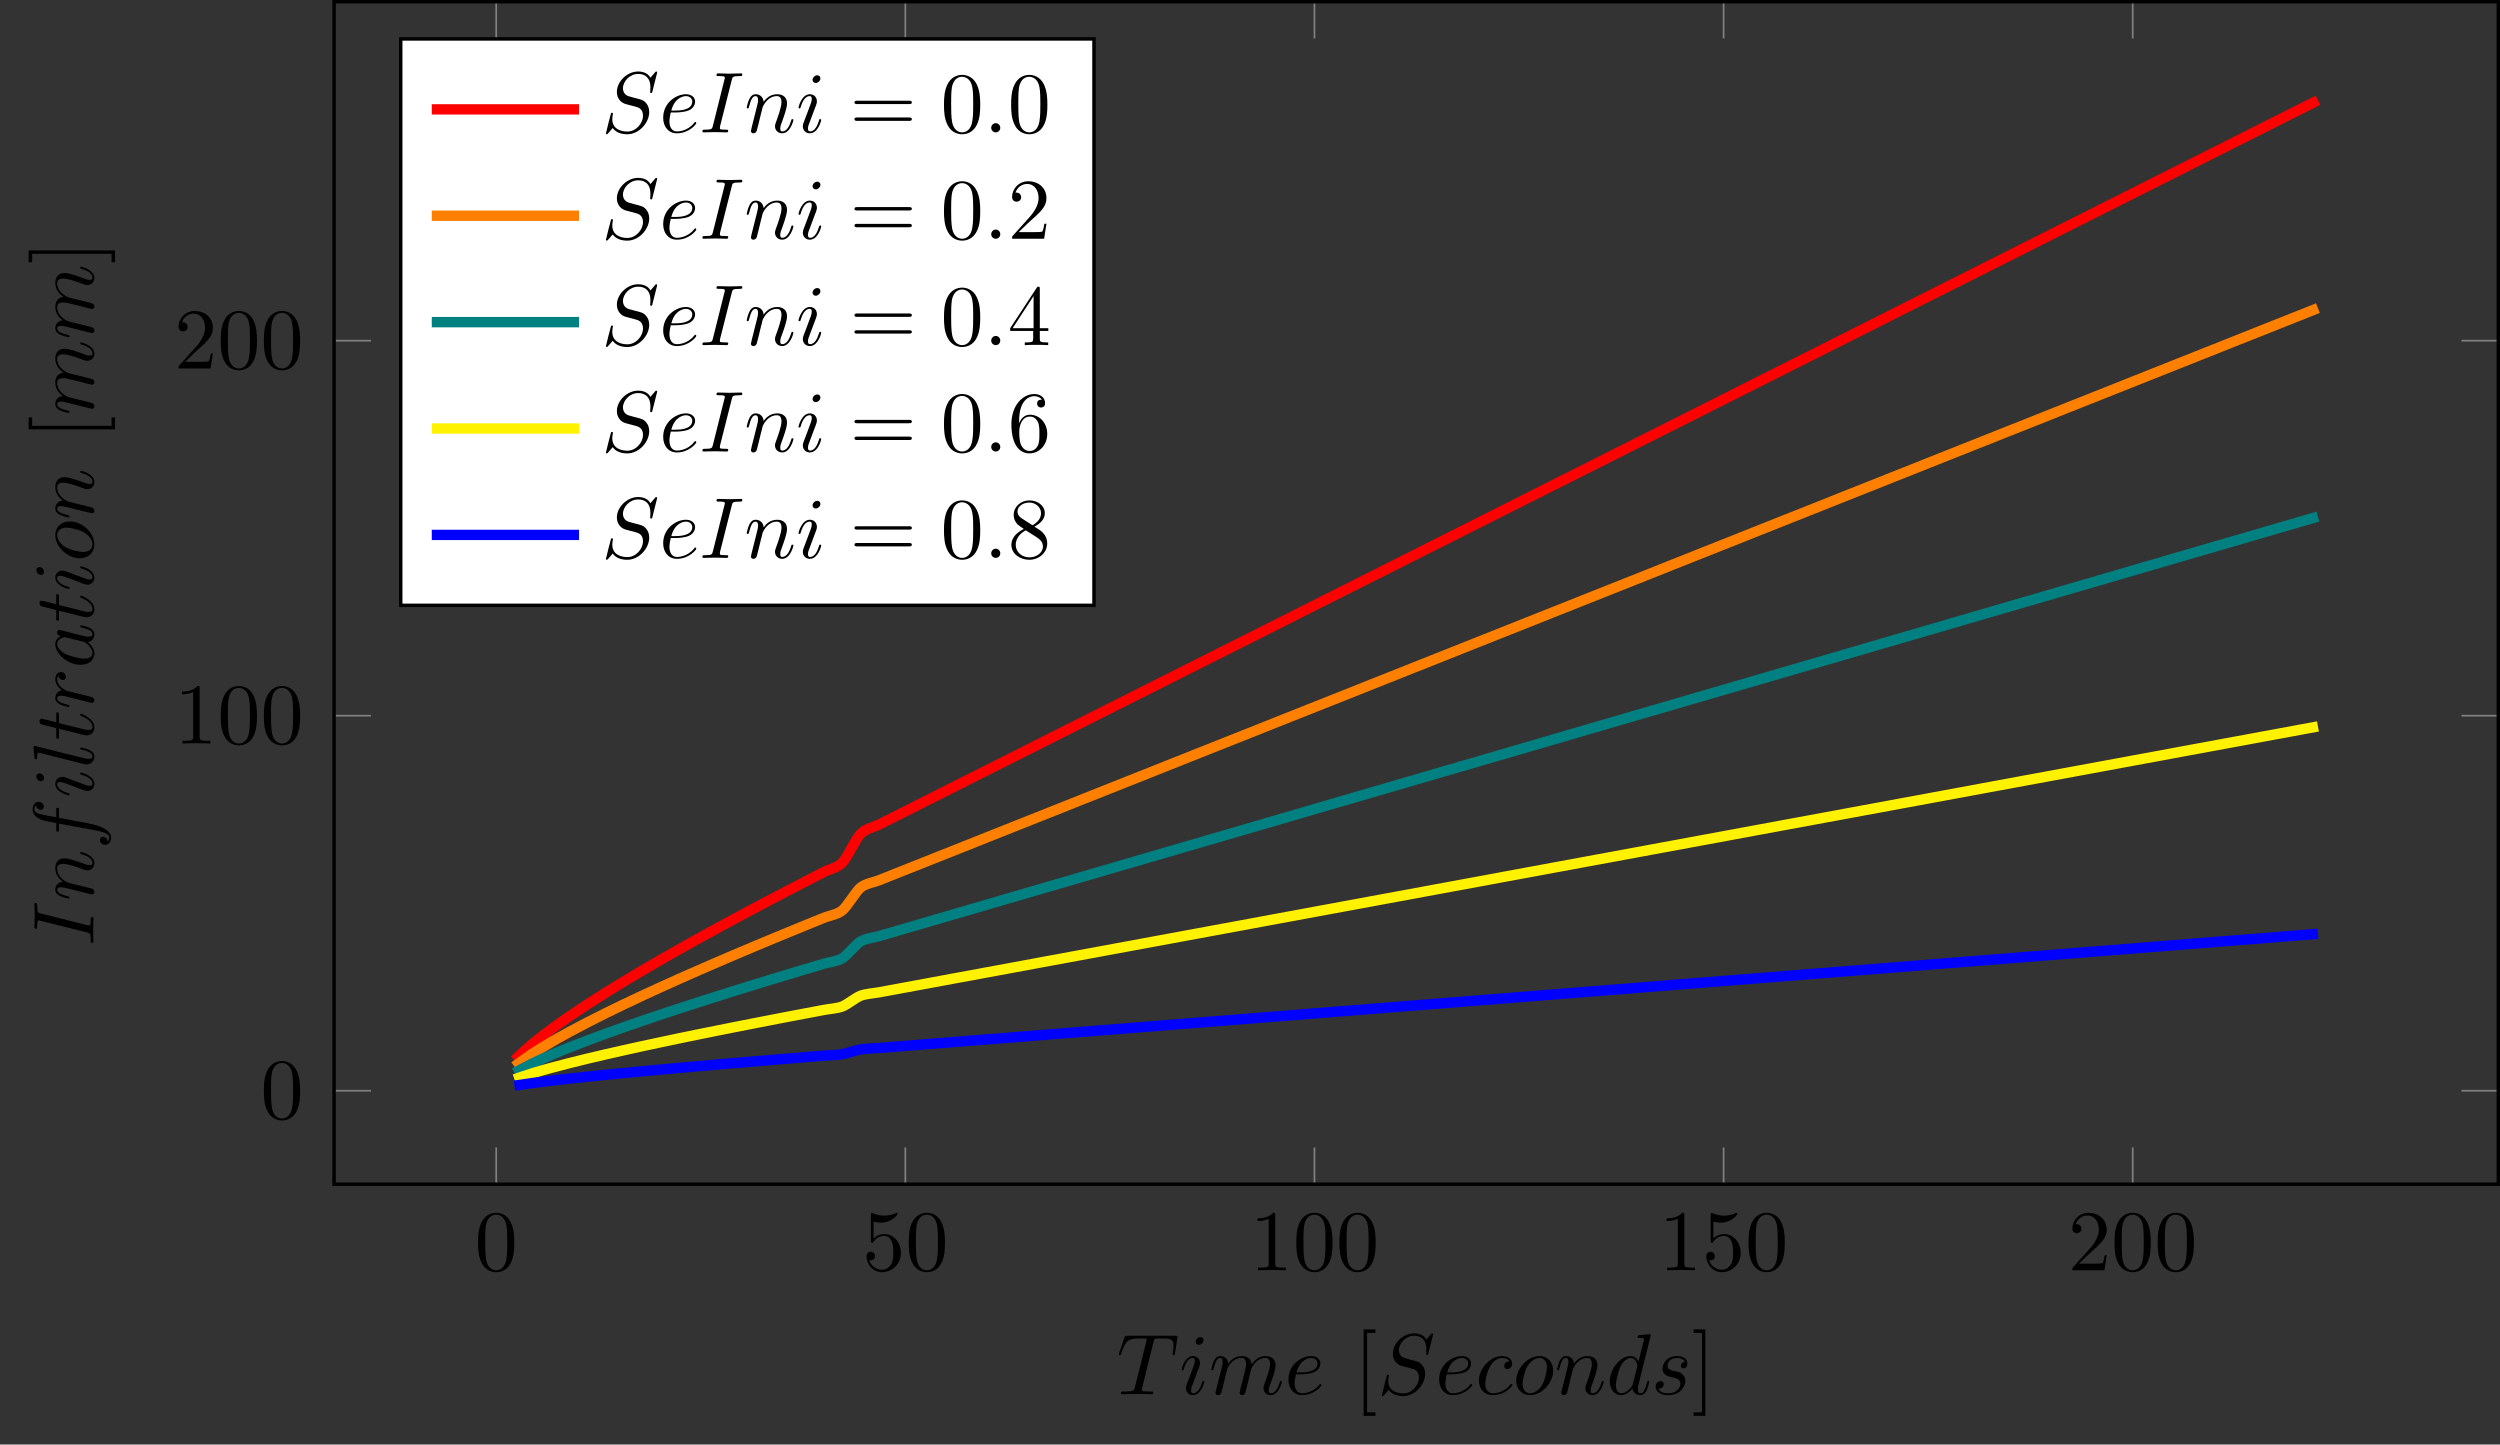 <?xml version="1.0" encoding="UTF-8"?>
<svg xmlns="http://www.w3.org/2000/svg" xmlns:xlink="http://www.w3.org/1999/xlink" width="288.758pt" height="166.846pt" viewBox="0 0 288.758 166.846" version="1.1">
<rect x="0" y="0" width="288.758" height="166.846" fill="#333333" stroke="none"/>
<defs>
<g>
<symbol overflow="visible" id="glyph0-0">
<path style="stroke:none;" d=""/>
</symbol>
<symbol overflow="visible" id="glyph0-1">
<path style="stroke:none;" d="M 4.578 -3.188 C 4.578 -3.984 4.531 -4.781 4.188 -5.516 C 3.734 -6.484 2.906 -6.641 2.5 -6.641 C 1.891 -6.641 1.172 -6.375 0.75 -5.453 C 0.438 -4.766 0.391 -3.984 0.391 -3.188 C 0.391 -2.438 0.422 -1.547 0.844 -0.781 C 1.266 0.016 2 0.219 2.484 0.219 C 3.016 0.219 3.781 0.016 4.219 -0.938 C 4.531 -1.625 4.578 -2.406 4.578 -3.188 Z M 2.484 0 C 2.094 0 1.5 -0.25 1.328 -1.203 C 1.219 -1.797 1.219 -2.719 1.219 -3.312 C 1.219 -3.953 1.219 -4.609 1.297 -5.141 C 1.484 -6.328 2.234 -6.422 2.484 -6.422 C 2.812 -6.422 3.469 -6.234 3.656 -5.25 C 3.766 -4.688 3.766 -3.938 3.766 -3.312 C 3.766 -2.562 3.766 -1.891 3.656 -1.25 C 3.5 -0.297 2.938 0 2.484 0 Z M 2.484 0 "/>
</symbol>
<symbol overflow="visible" id="glyph0-2">
<path style="stroke:none;" d="M 4.469 -2 C 4.469 -3.188 3.656 -4.188 2.578 -4.188 C 2.109 -4.188 1.672 -4.031 1.312 -3.672 L 1.312 -5.625 C 1.516 -5.562 1.844 -5.5 2.156 -5.5 C 3.391 -5.5 4.094 -6.406 4.094 -6.531 C 4.094 -6.594 4.062 -6.641 3.984 -6.641 C 3.984 -6.641 3.953 -6.641 3.906 -6.609 C 3.703 -6.516 3.219 -6.312 2.547 -6.312 C 2.156 -6.312 1.688 -6.391 1.219 -6.594 C 1.141 -6.625 1.125 -6.625 1.109 -6.625 C 1 -6.625 1 -6.547 1 -6.391 L 1 -3.438 C 1 -3.266 1 -3.188 1.141 -3.188 C 1.219 -3.188 1.234 -3.203 1.281 -3.266 C 1.391 -3.422 1.75 -3.969 2.562 -3.969 C 3.078 -3.969 3.328 -3.516 3.406 -3.328 C 3.562 -2.953 3.594 -2.578 3.594 -2.078 C 3.594 -1.719 3.594 -1.125 3.344 -0.703 C 3.109 -0.312 2.734 -0.062 2.281 -0.062 C 1.562 -0.062 0.984 -0.594 0.812 -1.172 C 0.844 -1.172 0.875 -1.156 0.984 -1.156 C 1.312 -1.156 1.484 -1.406 1.484 -1.641 C 1.484 -1.891 1.312 -2.141 0.984 -2.141 C 0.844 -2.141 0.5 -2.062 0.5 -1.609 C 0.5 -0.75 1.188 0.219 2.297 0.219 C 3.453 0.219 4.469 -0.734 4.469 -2 Z M 4.469 -2 "/>
</symbol>
<symbol overflow="visible" id="glyph0-3">
<path style="stroke:none;" d="M 2.938 -6.375 C 2.938 -6.625 2.938 -6.641 2.703 -6.641 C 2.078 -6 1.203 -6 0.891 -6 L 0.891 -5.688 C 1.094 -5.688 1.672 -5.688 2.188 -5.953 L 2.188 -0.781 C 2.188 -0.422 2.156 -0.312 1.266 -0.312 L 0.953 -0.312 L 0.953 0 C 1.297 -0.031 2.156 -0.031 2.562 -0.031 C 2.953 -0.031 3.828 -0.031 4.172 0 L 4.172 -0.312 L 3.859 -0.312 C 2.953 -0.312 2.938 -0.422 2.938 -0.781 Z M 2.938 -6.375 "/>
</symbol>
<symbol overflow="visible" id="glyph0-4">
<path style="stroke:none;" d="M 1.266 -0.766 L 2.328 -1.797 C 3.875 -3.172 4.469 -3.703 4.469 -4.703 C 4.469 -5.844 3.578 -6.641 2.359 -6.641 C 1.234 -6.641 0.5 -5.719 0.5 -4.828 C 0.5 -4.281 1 -4.281 1.031 -4.281 C 1.203 -4.281 1.547 -4.391 1.547 -4.812 C 1.547 -5.062 1.359 -5.328 1.016 -5.328 C 0.938 -5.328 0.922 -5.328 0.891 -5.312 C 1.109 -5.969 1.656 -6.328 2.234 -6.328 C 3.141 -6.328 3.562 -5.516 3.562 -4.703 C 3.562 -3.906 3.078 -3.125 2.516 -2.5 L 0.609 -0.375 C 0.5 -0.266 0.5 -0.234 0.5 0 L 4.203 0 L 4.469 -1.734 L 4.234 -1.734 C 4.172 -1.438 4.109 -1 4 -0.844 C 3.938 -0.766 3.281 -0.766 3.062 -0.766 Z M 1.266 -0.766 "/>
</symbol>
<symbol overflow="visible" id="glyph0-5">
<path style="stroke:none;" d="M 2.547 2.5 L 2.547 2.094 L 1.578 2.094 L 1.578 -7.078 L 2.547 -7.078 L 2.547 -7.484 L 1.172 -7.484 L 1.172 2.5 Z M 2.547 2.5 "/>
</symbol>
<symbol overflow="visible" id="glyph0-6">
<path style="stroke:none;" d="M 1.578 -7.484 L 0.219 -7.484 L 0.219 -7.078 L 1.188 -7.078 L 1.188 2.094 L 0.219 2.094 L 0.219 2.5 L 1.578 2.5 Z M 1.578 -7.484 "/>
</symbol>
<symbol overflow="visible" id="glyph0-7">
<path style="stroke:none;" d="M 6.844 -3.266 C 7 -3.266 7.188 -3.266 7.188 -3.453 C 7.188 -3.656 7 -3.656 6.859 -3.656 L 0.891 -3.656 C 0.75 -3.656 0.562 -3.656 0.562 -3.453 C 0.562 -3.266 0.75 -3.266 0.891 -3.266 Z M 6.859 -1.328 C 7 -1.328 7.188 -1.328 7.188 -1.531 C 7.188 -1.719 7 -1.719 6.844 -1.719 L 0.891 -1.719 C 0.75 -1.719 0.562 -1.719 0.562 -1.531 C 0.562 -1.328 0.75 -1.328 0.891 -1.328 Z M 6.859 -1.328 "/>
</symbol>
<symbol overflow="visible" id="glyph0-8">
<path style="stroke:none;" d="M 2.938 -1.641 L 2.938 -0.781 C 2.938 -0.422 2.906 -0.312 2.172 -0.312 L 1.969 -0.312 L 1.969 0 C 2.375 -0.031 2.891 -0.031 3.312 -0.031 C 3.734 -0.031 4.25 -0.031 4.672 0 L 4.672 -0.312 L 4.453 -0.312 C 3.719 -0.312 3.703 -0.422 3.703 -0.781 L 3.703 -1.641 L 4.688 -1.641 L 4.688 -1.953 L 3.703 -1.953 L 3.703 -6.484 C 3.703 -6.688 3.703 -6.75 3.531 -6.75 C 3.453 -6.75 3.422 -6.75 3.344 -6.625 L 0.281 -1.953 L 0.281 -1.641 Z M 2.984 -1.953 L 0.562 -1.953 L 2.984 -5.672 Z M 2.984 -1.953 "/>
</symbol>
<symbol overflow="visible" id="glyph0-9">
<path style="stroke:none;" d="M 1.312 -3.266 L 1.312 -3.516 C 1.312 -6.031 2.547 -6.391 3.062 -6.391 C 3.297 -6.391 3.719 -6.328 3.938 -5.984 C 3.781 -5.984 3.391 -5.984 3.391 -5.547 C 3.391 -5.234 3.625 -5.078 3.844 -5.078 C 4 -5.078 4.312 -5.172 4.312 -5.562 C 4.312 -6.156 3.875 -6.641 3.047 -6.641 C 1.766 -6.641 0.422 -5.359 0.422 -3.156 C 0.422 -0.484 1.578 0.219 2.5 0.219 C 3.609 0.219 4.562 -0.719 4.562 -2.031 C 4.562 -3.297 3.672 -4.25 2.562 -4.25 C 1.891 -4.25 1.516 -3.75 1.312 -3.266 Z M 2.5 -0.062 C 1.875 -0.062 1.578 -0.656 1.516 -0.812 C 1.328 -1.281 1.328 -2.078 1.328 -2.25 C 1.328 -3.031 1.656 -4.031 2.547 -4.031 C 2.719 -4.031 3.172 -4.031 3.484 -3.406 C 3.656 -3.047 3.656 -2.531 3.656 -2.047 C 3.656 -1.562 3.656 -1.062 3.484 -0.703 C 3.188 -0.109 2.734 -0.062 2.5 -0.062 Z M 2.5 -0.062 "/>
</symbol>
<symbol overflow="visible" id="glyph0-10">
<path style="stroke:none;" d="M 1.625 -4.562 C 1.172 -4.859 1.125 -5.188 1.125 -5.359 C 1.125 -5.969 1.781 -6.391 2.484 -6.391 C 3.203 -6.391 3.844 -5.875 3.844 -5.156 C 3.844 -4.578 3.453 -4.109 2.859 -3.766 Z M 3.078 -3.609 C 3.797 -3.984 4.281 -4.5 4.281 -5.156 C 4.281 -6.078 3.406 -6.641 2.5 -6.641 C 1.5 -6.641 0.688 -5.906 0.688 -4.969 C 0.688 -4.797 0.703 -4.344 1.125 -3.875 C 1.234 -3.766 1.609 -3.516 1.859 -3.344 C 1.281 -3.047 0.422 -2.5 0.422 -1.5 C 0.422 -0.453 1.438 0.219 2.484 0.219 C 3.609 0.219 4.562 -0.609 4.562 -1.672 C 4.562 -2.031 4.453 -2.484 4.062 -2.906 C 3.875 -3.109 3.719 -3.203 3.078 -3.609 Z M 2.078 -3.188 L 3.312 -2.406 C 3.594 -2.219 4.062 -1.922 4.062 -1.312 C 4.062 -0.578 3.312 -0.062 2.5 -0.062 C 1.641 -0.062 0.922 -0.672 0.922 -1.5 C 0.922 -2.078 1.234 -2.719 2.078 -3.188 Z M 2.078 -3.188 "/>
</symbol>
<symbol overflow="visible" id="glyph1-0">
<path style="stroke:none;" d=""/>
</symbol>
<symbol overflow="visible" id="glyph1-1">
<path style="stroke:none;" d="M 4.25 -6.047 C 4.328 -6.328 4.359 -6.391 4.484 -6.422 C 4.578 -6.438 4.906 -6.438 5.109 -6.438 C 6.125 -6.438 6.562 -6.406 6.562 -5.625 C 6.562 -5.469 6.531 -5.078 6.484 -4.828 C 6.484 -4.781 6.453 -4.672 6.453 -4.641 C 6.453 -4.578 6.484 -4.5 6.578 -4.5 C 6.688 -4.5 6.703 -4.578 6.734 -4.734 L 7 -6.469 C 7.016 -6.516 7.016 -6.609 7.016 -6.641 C 7.016 -6.75 6.922 -6.75 6.75 -6.75 L 1.219 -6.75 C 0.984 -6.75 0.969 -6.734 0.891 -6.547 L 0.297 -4.797 C 0.297 -4.781 0.234 -4.641 0.234 -4.609 C 0.234 -4.562 0.297 -4.5 0.359 -4.5 C 0.453 -4.5 0.469 -4.562 0.531 -4.719 C 1.062 -6.266 1.328 -6.438 2.797 -6.438 L 3.188 -6.438 C 3.469 -6.438 3.469 -6.406 3.469 -6.312 C 3.469 -6.266 3.438 -6.141 3.422 -6.109 L 2.094 -0.781 C 2 -0.422 1.969 -0.312 0.906 -0.312 C 0.547 -0.312 0.484 -0.312 0.484 -0.125 C 0.484 0 0.594 0 0.656 0 C 0.922 0 1.203 -0.016 1.469 -0.016 C 1.75 -0.016 2.047 -0.031 2.328 -0.031 C 2.609 -0.031 2.875 -0.016 3.156 -0.016 C 3.438 -0.016 3.734 0 4.016 0 C 4.109 0 4.234 0 4.234 -0.203 C 4.234 -0.312 4.156 -0.312 3.891 -0.312 C 3.656 -0.312 3.516 -0.312 3.266 -0.328 C 2.969 -0.359 2.891 -0.391 2.891 -0.547 C 2.891 -0.562 2.891 -0.609 2.938 -0.75 Z M 4.25 -6.047 "/>
</symbol>
<symbol overflow="visible" id="glyph1-2">
<path style="stroke:none;" d="M 2.828 -6.234 C 2.828 -6.438 2.688 -6.594 2.469 -6.594 C 2.188 -6.594 1.922 -6.328 1.922 -6.062 C 1.922 -5.875 2.062 -5.703 2.297 -5.703 C 2.531 -5.703 2.828 -5.938 2.828 -6.234 Z M 2.078 -2.484 C 2.188 -2.766 2.188 -2.797 2.297 -3.062 C 2.375 -3.266 2.422 -3.406 2.422 -3.594 C 2.422 -4.031 2.109 -4.406 1.609 -4.406 C 0.672 -4.406 0.297 -2.953 0.297 -2.875 C 0.297 -2.766 0.391 -2.766 0.406 -2.766 C 0.516 -2.766 0.516 -2.797 0.562 -2.953 C 0.844 -3.891 1.234 -4.188 1.578 -4.188 C 1.656 -4.188 1.828 -4.188 1.828 -3.875 C 1.828 -3.656 1.75 -3.453 1.719 -3.344 C 1.641 -3.094 1.188 -1.938 1.031 -1.5 C 0.922 -1.25 0.797 -0.922 0.797 -0.703 C 0.797 -0.234 1.141 0.109 1.609 0.109 C 2.547 0.109 2.922 -1.328 2.922 -1.422 C 2.922 -1.531 2.828 -1.531 2.797 -1.531 C 2.703 -1.531 2.703 -1.5 2.656 -1.344 C 2.469 -0.719 2.141 -0.109 1.641 -0.109 C 1.469 -0.109 1.391 -0.203 1.391 -0.438 C 1.391 -0.688 1.453 -0.828 1.688 -1.438 Z M 2.078 -2.484 "/>
</symbol>
<symbol overflow="visible" id="glyph1-3">
<path style="stroke:none;" d="M 0.875 -0.594 C 0.844 -0.438 0.781 -0.203 0.781 -0.156 C 0.781 0.016 0.922 0.109 1.078 0.109 C 1.203 0.109 1.375 0.031 1.453 -0.172 C 1.453 -0.188 1.578 -0.656 1.641 -0.906 L 1.859 -1.797 C 1.906 -2.031 1.969 -2.25 2.031 -2.469 C 2.062 -2.641 2.141 -2.938 2.156 -2.969 C 2.297 -3.281 2.828 -4.188 3.781 -4.188 C 4.234 -4.188 4.312 -3.812 4.312 -3.484 C 4.312 -3.234 4.25 -2.953 4.172 -2.656 L 3.891 -1.5 L 3.688 -0.75 C 3.656 -0.547 3.562 -0.203 3.562 -0.156 C 3.562 0.016 3.703 0.109 3.844 0.109 C 4.156 0.109 4.219 -0.141 4.297 -0.453 C 4.438 -1.016 4.812 -2.469 4.891 -2.859 C 4.922 -2.984 5.453 -4.188 6.547 -4.188 C 6.969 -4.188 7.078 -3.844 7.078 -3.484 C 7.078 -2.922 6.656 -1.781 6.453 -1.25 C 6.375 -1.016 6.328 -0.906 6.328 -0.703 C 6.328 -0.234 6.672 0.109 7.141 0.109 C 8.078 0.109 8.453 -1.344 8.453 -1.422 C 8.453 -1.531 8.359 -1.531 8.328 -1.531 C 8.234 -1.531 8.234 -1.5 8.188 -1.344 C 8.031 -0.812 7.719 -0.109 7.172 -0.109 C 7 -0.109 6.922 -0.203 6.922 -0.438 C 6.922 -0.688 7.016 -0.922 7.109 -1.141 C 7.297 -1.672 7.719 -2.766 7.719 -3.344 C 7.719 -3.984 7.312 -4.406 6.562 -4.406 C 5.828 -4.406 5.312 -3.969 4.938 -3.438 C 4.938 -3.562 4.906 -3.906 4.625 -4.141 C 4.375 -4.359 4.062 -4.406 3.812 -4.406 C 2.906 -4.406 2.422 -3.766 2.25 -3.531 C 2.203 -4.109 1.781 -4.406 1.328 -4.406 C 0.875 -4.406 0.688 -4.016 0.594 -3.844 C 0.422 -3.484 0.297 -2.906 0.297 -2.875 C 0.297 -2.766 0.391 -2.766 0.406 -2.766 C 0.516 -2.766 0.516 -2.781 0.578 -3 C 0.75 -3.703 0.953 -4.188 1.312 -4.188 C 1.469 -4.188 1.609 -4.109 1.609 -3.734 C 1.609 -3.516 1.578 -3.406 1.453 -2.891 Z M 0.875 -0.594 "/>
</symbol>
<symbol overflow="visible" id="glyph1-4">
<path style="stroke:none;" d="M 1.859 -2.297 C 2.156 -2.297 2.891 -2.328 3.391 -2.531 C 4.094 -2.828 4.141 -3.422 4.141 -3.562 C 4.141 -4 3.766 -4.406 3.078 -4.406 C 1.969 -4.406 0.453 -3.438 0.453 -1.688 C 0.453 -0.672 1.047 0.109 2.031 0.109 C 3.453 0.109 4.281 -0.953 4.281 -1.062 C 4.281 -1.125 4.234 -1.203 4.172 -1.203 C 4.109 -1.203 4.094 -1.172 4.031 -1.094 C 3.25 -0.109 2.156 -0.109 2.047 -0.109 C 1.266 -0.109 1.172 -0.953 1.172 -1.266 C 1.172 -1.391 1.188 -1.688 1.328 -2.297 Z M 1.391 -2.516 C 1.781 -4.031 2.812 -4.188 3.078 -4.188 C 3.531 -4.188 3.812 -3.891 3.812 -3.562 C 3.812 -2.516 2.219 -2.516 1.797 -2.516 Z M 1.391 -2.516 "/>
</symbol>
<symbol overflow="visible" id="glyph1-5">
<path style="stroke:none;" d="M 6.438 -6.922 C 6.438 -6.953 6.406 -7.031 6.312 -7.031 C 6.266 -7.031 6.266 -7.016 6.141 -6.875 L 5.656 -6.312 C 5.406 -6.781 4.891 -7.031 4.234 -7.031 C 2.969 -7.031 1.781 -5.875 1.781 -4.672 C 1.781 -3.875 2.297 -3.406 2.812 -3.266 L 3.875 -2.984 C 4.25 -2.891 4.797 -2.734 4.797 -1.922 C 4.797 -1.031 3.984 -0.094 3 -0.094 C 2.359 -0.094 1.25 -0.312 1.25 -1.547 C 1.25 -1.781 1.312 -2.031 1.312 -2.078 C 1.328 -2.125 1.328 -2.141 1.328 -2.156 C 1.328 -2.25 1.266 -2.266 1.219 -2.266 C 1.172 -2.266 1.141 -2.25 1.109 -2.219 C 1.078 -2.188 0.516 0.094 0.516 0.125 C 0.516 0.172 0.562 0.219 0.625 0.219 C 0.672 0.219 0.688 0.203 0.812 0.062 L 1.297 -0.5 C 1.719 0.078 2.406 0.219 2.984 0.219 C 4.344 0.219 5.516 -1.109 5.516 -2.344 C 5.516 -3.031 5.172 -3.375 5.031 -3.516 C 4.797 -3.734 4.641 -3.781 3.766 -4 C 3.531 -4.062 3.188 -4.172 3.094 -4.188 C 2.828 -4.281 2.484 -4.562 2.484 -5.094 C 2.484 -5.906 3.281 -6.75 4.234 -6.75 C 5.047 -6.75 5.656 -6.312 5.656 -5.203 C 5.656 -4.891 5.625 -4.703 5.625 -4.641 C 5.625 -4.641 5.625 -4.547 5.734 -4.547 C 5.844 -4.547 5.859 -4.578 5.891 -4.75 Z M 6.438 -6.922 "/>
</symbol>
<symbol overflow="visible" id="glyph1-6">
<path style="stroke:none;" d="M 3.953 -3.781 C 3.781 -3.781 3.656 -3.781 3.516 -3.656 C 3.344 -3.5 3.328 -3.328 3.328 -3.266 C 3.328 -3.016 3.516 -2.906 3.703 -2.906 C 3.984 -2.906 4.25 -3.156 4.25 -3.547 C 4.25 -4.031 3.781 -4.406 3.078 -4.406 C 1.734 -4.406 0.406 -2.984 0.406 -1.578 C 0.406 -0.672 0.984 0.109 2.031 0.109 C 3.453 0.109 4.281 -0.953 4.281 -1.062 C 4.281 -1.125 4.234 -1.203 4.172 -1.203 C 4.109 -1.203 4.094 -1.172 4.031 -1.094 C 3.25 -0.109 2.156 -0.109 2.047 -0.109 C 1.422 -0.109 1.141 -0.594 1.141 -1.203 C 1.141 -1.609 1.344 -2.578 1.688 -3.188 C 2 -3.766 2.547 -4.188 3.094 -4.188 C 3.422 -4.188 3.812 -4.062 3.953 -3.781 Z M 3.953 -3.781 "/>
</symbol>
<symbol overflow="visible" id="glyph1-7">
<path style="stroke:none;" d="M 4.672 -2.719 C 4.672 -3.766 3.984 -4.406 3.078 -4.406 C 1.75 -4.406 0.406 -2.984 0.406 -1.578 C 0.406 -0.594 1.078 0.109 2 0.109 C 3.328 0.109 4.672 -1.266 4.672 -2.719 Z M 2.016 -0.109 C 1.578 -0.109 1.141 -0.422 1.141 -1.203 C 1.141 -1.688 1.406 -2.766 1.719 -3.266 C 2.219 -4.031 2.797 -4.188 3.078 -4.188 C 3.656 -4.188 3.953 -3.703 3.953 -3.109 C 3.953 -2.719 3.75 -1.672 3.375 -1.031 C 3.016 -0.453 2.469 -0.109 2.016 -0.109 Z M 2.016 -0.109 "/>
</symbol>
<symbol overflow="visible" id="glyph1-8">
<path style="stroke:none;" d="M 0.875 -0.594 C 0.844 -0.438 0.781 -0.203 0.781 -0.156 C 0.781 0.016 0.922 0.109 1.078 0.109 C 1.203 0.109 1.375 0.031 1.453 -0.172 C 1.453 -0.188 1.578 -0.656 1.641 -0.906 L 1.859 -1.797 C 1.906 -2.031 1.969 -2.25 2.031 -2.469 C 2.062 -2.641 2.141 -2.938 2.156 -2.969 C 2.297 -3.281 2.828 -4.188 3.781 -4.188 C 4.234 -4.188 4.312 -3.812 4.312 -3.484 C 4.312 -2.875 3.828 -1.594 3.672 -1.172 C 3.578 -0.938 3.562 -0.812 3.562 -0.703 C 3.562 -0.234 3.922 0.109 4.391 0.109 C 5.328 0.109 5.688 -1.344 5.688 -1.422 C 5.688 -1.531 5.609 -1.531 5.578 -1.531 C 5.469 -1.531 5.469 -1.5 5.422 -1.344 C 5.219 -0.672 4.891 -0.109 4.406 -0.109 C 4.234 -0.109 4.172 -0.203 4.172 -0.438 C 4.172 -0.688 4.25 -0.922 4.344 -1.141 C 4.531 -1.672 4.953 -2.766 4.953 -3.344 C 4.953 -4 4.531 -4.406 3.812 -4.406 C 2.906 -4.406 2.422 -3.766 2.25 -3.531 C 2.203 -4.094 1.797 -4.406 1.328 -4.406 C 0.875 -4.406 0.688 -4.016 0.594 -3.844 C 0.422 -3.5 0.297 -2.906 0.297 -2.875 C 0.297 -2.766 0.391 -2.766 0.406 -2.766 C 0.516 -2.766 0.516 -2.781 0.578 -3 C 0.75 -3.703 0.953 -4.188 1.312 -4.188 C 1.5 -4.188 1.609 -4.062 1.609 -3.734 C 1.609 -3.516 1.578 -3.406 1.453 -2.891 Z M 0.875 -0.594 "/>
</symbol>
<symbol overflow="visible" id="glyph1-9">
<path style="stroke:none;" d="M 5.141 -6.812 C 5.141 -6.812 5.141 -6.922 5.016 -6.922 C 4.859 -6.922 3.922 -6.828 3.75 -6.812 C 3.672 -6.797 3.609 -6.75 3.609 -6.625 C 3.609 -6.5 3.703 -6.5 3.844 -6.5 C 4.328 -6.5 4.344 -6.438 4.344 -6.328 L 4.312 -6.125 L 3.719 -3.766 C 3.531 -4.141 3.25 -4.406 2.797 -4.406 C 1.641 -4.406 0.406 -2.938 0.406 -1.484 C 0.406 -0.547 0.953 0.109 1.719 0.109 C 1.922 0.109 2.422 0.062 3.016 -0.641 C 3.094 -0.219 3.453 0.109 3.922 0.109 C 4.281 0.109 4.5 -0.125 4.672 -0.438 C 4.828 -0.797 4.969 -1.406 4.969 -1.422 C 4.969 -1.531 4.875 -1.531 4.844 -1.531 C 4.75 -1.531 4.734 -1.484 4.703 -1.344 C 4.531 -0.703 4.359 -0.109 3.953 -0.109 C 3.672 -0.109 3.656 -0.375 3.656 -0.562 C 3.656 -0.812 3.672 -0.875 3.703 -1.047 Z M 3.078 -1.188 C 3.016 -1 3.016 -0.984 2.875 -0.812 C 2.438 -0.266 2.031 -0.109 1.75 -0.109 C 1.25 -0.109 1.109 -0.656 1.109 -1.047 C 1.109 -1.547 1.422 -2.766 1.656 -3.234 C 1.969 -3.812 2.406 -4.188 2.812 -4.188 C 3.453 -4.188 3.594 -3.375 3.594 -3.312 C 3.594 -3.25 3.578 -3.188 3.562 -3.141 Z M 3.078 -1.188 "/>
</symbol>
<symbol overflow="visible" id="glyph1-10">
<path style="stroke:none;" d="M 3.891 -3.734 C 3.625 -3.719 3.422 -3.5 3.422 -3.281 C 3.422 -3.141 3.516 -2.984 3.734 -2.984 C 3.953 -2.984 4.188 -3.156 4.188 -3.547 C 4.188 -4 3.766 -4.406 3 -4.406 C 1.688 -4.406 1.312 -3.391 1.312 -2.953 C 1.312 -2.172 2.047 -2.031 2.344 -1.969 C 2.859 -1.859 3.375 -1.75 3.375 -1.203 C 3.375 -0.953 3.156 -0.109 1.953 -0.109 C 1.812 -0.109 1.047 -0.109 0.812 -0.641 C 1.203 -0.594 1.453 -0.891 1.453 -1.172 C 1.453 -1.391 1.281 -1.516 1.078 -1.516 C 0.812 -1.516 0.516 -1.312 0.516 -0.859 C 0.516 -0.297 1.094 0.109 1.938 0.109 C 3.562 0.109 3.953 -1.094 3.953 -1.547 C 3.953 -1.906 3.766 -2.156 3.641 -2.266 C 3.375 -2.547 3.078 -2.609 2.641 -2.688 C 2.281 -2.766 1.891 -2.844 1.891 -3.297 C 1.891 -3.578 2.125 -4.188 3 -4.188 C 3.25 -4.188 3.75 -4.109 3.891 -3.734 Z M 3.891 -3.734 "/>
</symbol>
<symbol overflow="visible" id="glyph1-11">
<path style="stroke:none;" d="M 3.734 -6.047 C 3.812 -6.406 3.844 -6.5 4.641 -6.5 C 4.875 -6.5 4.953 -6.5 4.953 -6.688 C 4.953 -6.812 4.844 -6.812 4.812 -6.812 C 4.516 -6.812 3.781 -6.781 3.484 -6.781 C 3.188 -6.781 2.469 -6.812 2.156 -6.812 C 2.094 -6.812 1.969 -6.812 1.969 -6.609 C 1.969 -6.5 2.047 -6.5 2.25 -6.5 C 2.656 -6.5 2.938 -6.5 2.938 -6.312 C 2.938 -6.266 2.938 -6.234 2.906 -6.156 L 1.562 -0.781 C 1.469 -0.406 1.453 -0.312 0.656 -0.312 C 0.422 -0.312 0.344 -0.312 0.344 -0.109 C 0.344 0 0.453 0 0.484 0 C 0.781 0 1.5 -0.031 1.797 -0.031 C 2.094 -0.031 2.828 0 3.125 0 C 3.203 0 3.328 0 3.328 -0.188 C 3.328 -0.312 3.25 -0.312 3.031 -0.312 C 2.844 -0.312 2.797 -0.312 2.609 -0.328 C 2.391 -0.344 2.359 -0.391 2.359 -0.5 C 2.359 -0.578 2.375 -0.656 2.391 -0.734 Z M 3.734 -6.047 "/>
</symbol>
<symbol overflow="visible" id="glyph1-12">
<path style="stroke:none;" d="M 1.906 -0.531 C 1.906 -0.812 1.672 -1.062 1.391 -1.062 C 1.094 -1.062 0.859 -0.812 0.859 -0.531 C 0.859 -0.234 1.094 0 1.391 0 C 1.672 0 1.906 -0.234 1.906 -0.531 Z M 1.906 -0.531 "/>
</symbol>
<symbol overflow="visible" id="glyph2-0">
<path style="stroke:none;" d=""/>
</symbol>
<symbol overflow="visible" id="glyph2-1">
<path style="stroke:none;" d="M -6.047 -3.734 C -6.406 -3.812 -6.5 -3.844 -6.5 -4.641 C -6.5 -4.875 -6.5 -4.953 -6.688 -4.953 C -6.812 -4.953 -6.812 -4.844 -6.812 -4.812 C -6.812 -4.516 -6.781 -3.781 -6.781 -3.484 C -6.781 -3.188 -6.812 -2.469 -6.812 -2.156 C -6.812 -2.094 -6.812 -1.969 -6.609 -1.969 C -6.5 -1.969 -6.5 -2.047 -6.5 -2.25 C -6.5 -2.656 -6.5 -2.938 -6.312 -2.938 C -6.266 -2.938 -6.234 -2.938 -6.156 -2.906 L -0.781 -1.562 C -0.406 -1.469 -0.312 -1.453 -0.312 -0.656 C -0.312 -0.422 -0.312 -0.344 -0.109 -0.344 C 0 -0.344 0 -0.453 0 -0.484 C 0 -0.781 -0.031 -1.5 -0.031 -1.797 C -0.031 -2.094 0 -2.828 0 -3.125 C 0 -3.203 0 -3.328 -0.188 -3.328 C -0.312 -3.328 -0.312 -3.25 -0.312 -3.031 C -0.312 -2.844 -0.312 -2.797 -0.328 -2.609 C -0.344 -2.391 -0.391 -2.359 -0.5 -2.359 C -0.578 -2.359 -0.656 -2.375 -0.734 -2.391 Z M -6.047 -3.734 "/>
</symbol>
<symbol overflow="visible" id="glyph2-2">
<path style="stroke:none;" d="M -0.594 -0.875 C -0.438 -0.844 -0.203 -0.781 -0.156 -0.781 C 0.016 -0.781 0.109 -0.922 0.109 -1.078 C 0.109 -1.203 0.031 -1.375 -0.172 -1.453 C -0.188 -1.453 -0.656 -1.578 -0.906 -1.641 L -1.797 -1.859 C -2.031 -1.906 -2.25 -1.969 -2.469 -2.031 C -2.641 -2.062 -2.938 -2.141 -2.969 -2.156 C -3.281 -2.297 -4.188 -2.828 -4.188 -3.781 C -4.188 -4.234 -3.812 -4.312 -3.484 -4.312 C -2.875 -4.312 -1.594 -3.828 -1.172 -3.672 C -0.938 -3.578 -0.812 -3.562 -0.703 -3.562 C -0.234 -3.562 0.109 -3.922 0.109 -4.391 C 0.109 -5.328 -1.344 -5.688 -1.422 -5.688 C -1.531 -5.688 -1.531 -5.609 -1.531 -5.578 C -1.531 -5.469 -1.5 -5.469 -1.344 -5.422 C -0.672 -5.219 -0.109 -4.891 -0.109 -4.406 C -0.109 -4.234 -0.203 -4.172 -0.438 -4.172 C -0.688 -4.172 -0.922 -4.25 -1.141 -4.344 C -1.672 -4.531 -2.766 -4.953 -3.344 -4.953 C -4 -4.953 -4.406 -4.531 -4.406 -3.812 C -4.406 -2.906 -3.766 -2.422 -3.531 -2.25 C -4.094 -2.203 -4.406 -1.797 -4.406 -1.328 C -4.406 -0.875 -4.016 -0.688 -3.844 -0.594 C -3.5 -0.422 -2.906 -0.297 -2.875 -0.297 C -2.766 -0.297 -2.766 -0.391 -2.766 -0.406 C -2.766 -0.516 -2.781 -0.516 -3 -0.578 C -3.703 -0.75 -4.188 -0.953 -4.188 -1.312 C -4.188 -1.5 -4.062 -1.609 -3.734 -1.609 C -3.516 -1.609 -3.406 -1.578 -2.891 -1.453 Z M -0.594 -0.875 "/>
</symbol>
<symbol overflow="visible" id="glyph2-3">
<path style="stroke:none;" d="M -3.984 -3.656 L -3.984 -4.516 C -3.984 -4.719 -3.984 -4.812 -4.188 -4.812 C -4.297 -4.812 -4.297 -4.719 -4.297 -4.547 L -4.297 -3.719 L -5.438 -3.922 C -5.641 -3.969 -6.344 -4.109 -6.469 -4.172 C -6.656 -4.25 -6.812 -4.422 -6.812 -4.641 C -6.812 -4.672 -6.812 -4.938 -6.625 -5.125 C -6.594 -4.688 -6.234 -4.578 -6.094 -4.578 C -5.859 -4.578 -5.734 -4.766 -5.734 -4.953 C -5.734 -5.219 -5.969 -5.5 -6.344 -5.5 C -6.797 -5.5 -7.031 -5.047 -7.031 -4.641 C -7.031 -4.297 -6.844 -3.672 -5.859 -3.375 C -5.656 -3.312 -5.547 -3.281 -4.297 -3.047 L -4.297 -2.359 C -4.297 -2.156 -4.297 -2.047 -4.109 -2.047 C -3.984 -2.047 -3.984 -2.141 -3.984 -2.328 L -3.984 -2.984 L -0.047 -2.25 C 0.922 -2.062 1.828 -1.891 1.828 -1.375 C 1.828 -1.328 1.828 -1.094 1.641 -0.891 C 1.609 -1.359 1.25 -1.453 1.109 -1.453 C 0.875 -1.453 0.75 -1.266 0.75 -1.078 C 0.75 -0.812 0.984 -0.531 1.359 -0.531 C 1.797 -0.531 2.047 -0.969 2.047 -1.375 C 2.047 -1.922 1.453 -2.328 1.078 -2.5 C 0.453 -2.828 -0.75 -3.047 -0.828 -3.062 Z M -3.984 -3.656 "/>
</symbol>
<symbol overflow="visible" id="glyph2-4">
<path style="stroke:none;" d="M -6.234 -2.828 C -6.438 -2.828 -6.594 -2.688 -6.594 -2.469 C -6.594 -2.188 -6.328 -1.922 -6.062 -1.922 C -5.875 -1.922 -5.703 -2.062 -5.703 -2.297 C -5.703 -2.531 -5.938 -2.828 -6.234 -2.828 Z M -2.484 -2.078 C -2.766 -2.188 -2.797 -2.188 -3.062 -2.297 C -3.266 -2.375 -3.406 -2.422 -3.594 -2.422 C -4.031 -2.422 -4.406 -2.109 -4.406 -1.609 C -4.406 -0.672 -2.953 -0.297 -2.875 -0.297 C -2.766 -0.297 -2.766 -0.391 -2.766 -0.406 C -2.766 -0.516 -2.797 -0.516 -2.953 -0.562 C -3.891 -0.844 -4.188 -1.234 -4.188 -1.578 C -4.188 -1.656 -4.188 -1.828 -3.875 -1.828 C -3.656 -1.828 -3.453 -1.75 -3.344 -1.719 C -3.094 -1.641 -1.938 -1.188 -1.5 -1.031 C -1.25 -0.922 -0.922 -0.797 -0.703 -0.797 C -0.234 -0.797 0.109 -1.141 0.109 -1.609 C 0.109 -2.547 -1.328 -2.922 -1.422 -2.922 C -1.531 -2.922 -1.531 -2.828 -1.531 -2.797 C -1.531 -2.703 -1.5 -2.703 -1.344 -2.656 C -0.719 -2.469 -0.109 -2.141 -0.109 -1.641 C -0.109 -1.469 -0.203 -1.391 -0.438 -1.391 C -0.688 -1.391 -0.828 -1.453 -1.438 -1.688 Z M -2.484 -2.078 "/>
</symbol>
<symbol overflow="visible" id="glyph2-5">
<path style="stroke:none;" d="M -6.812 -2.578 C -6.812 -2.578 -6.922 -2.578 -6.922 -2.438 C -6.922 -2.219 -6.844 -1.484 -6.812 -1.219 C -6.812 -1.141 -6.797 -1.031 -6.609 -1.031 C -6.5 -1.031 -6.5 -1.141 -6.5 -1.281 C -6.5 -1.766 -6.406 -1.781 -6.328 -1.781 L -6.125 -1.75 L -1.141 -0.484 C -1.031 -0.453 -0.969 -0.438 -0.812 -0.438 C -0.234 -0.438 0.109 -0.875 0.109 -1.344 C 0.109 -1.672 -0.094 -1.922 -0.453 -2.094 C -0.828 -2.266 -1.406 -2.391 -1.422 -2.391 C -1.531 -2.391 -1.531 -2.297 -1.531 -2.266 C -1.531 -2.172 -1.484 -2.156 -1.344 -2.141 C -0.703 -1.969 -0.109 -1.781 -0.109 -1.375 C -0.109 -1.078 -0.422 -1.078 -0.562 -1.078 C -0.812 -1.078 -0.859 -1.094 -1.047 -1.141 Z M -6.812 -2.578 "/>
</symbol>
<symbol overflow="visible" id="glyph2-6">
<path style="stroke:none;" d="M -3.984 -2.047 L -3.984 -2.984 C -3.984 -3.188 -3.984 -3.297 -4.188 -3.297 C -4.297 -3.297 -4.297 -3.188 -4.297 -3.016 L -4.297 -2.141 C -5.719 -2.5 -5.906 -2.547 -5.969 -2.547 C -6.141 -2.547 -6.234 -2.422 -6.234 -2.25 C -6.234 -2.219 -6.234 -1.938 -5.875 -1.859 L -4.297 -1.469 L -4.297 -0.531 C -4.297 -0.328 -4.297 -0.234 -4.109 -0.234 C -3.984 -0.234 -3.984 -0.312 -3.984 -0.516 L -3.984 -1.391 C -1.156 -0.672 -0.984 -0.625 -0.812 -0.625 C -0.266 -0.625 0.109 -1 0.109 -1.547 C 0.109 -2.562 -1.344 -3.125 -1.422 -3.125 C -1.531 -3.125 -1.531 -3.047 -1.531 -3.016 C -1.531 -2.922 -1.5 -2.906 -1.391 -2.859 C -0.344 -2.438 -0.109 -1.906 -0.109 -1.562 C -0.109 -1.359 -0.234 -1.25 -0.562 -1.25 C -0.812 -1.25 -0.875 -1.281 -1.047 -1.312 Z M -3.984 -2.047 "/>
</symbol>
<symbol overflow="visible" id="glyph2-7">
<path style="stroke:none;" d="M -0.594 -0.875 C -0.438 -0.844 -0.203 -0.781 -0.156 -0.781 C 0.016 -0.781 0.109 -0.922 0.109 -1.078 C 0.109 -1.203 0.031 -1.375 -0.172 -1.453 C -0.203 -1.469 -1.562 -1.797 -1.75 -1.844 C -2.078 -1.922 -2.766 -2.109 -3.047 -2.156 C -3.172 -2.203 -3.641 -2.484 -3.859 -2.719 C -3.922 -2.797 -4.188 -3.094 -4.188 -3.516 C -4.188 -3.781 -4.062 -3.922 -4.062 -3.938 C -4.016 -3.641 -3.781 -3.422 -3.516 -3.422 C -3.359 -3.422 -3.172 -3.531 -3.172 -3.797 C -3.172 -4.062 -3.406 -4.344 -3.766 -4.344 C -4.109 -4.344 -4.406 -4.031 -4.406 -3.516 C -4.406 -2.875 -3.922 -2.438 -3.641 -2.25 C -4.094 -2.156 -4.406 -1.797 -4.406 -1.328 C -4.406 -0.875 -4.016 -0.688 -3.844 -0.594 C -3.5 -0.422 -2.906 -0.297 -2.875 -0.297 C -2.766 -0.297 -2.766 -0.391 -2.766 -0.406 C -2.766 -0.516 -2.781 -0.516 -3 -0.578 C -3.703 -0.75 -4.188 -0.953 -4.188 -1.312 C -4.188 -1.469 -4.109 -1.609 -3.734 -1.609 C -3.516 -1.609 -3.406 -1.578 -2.891 -1.453 Z M -0.594 -0.875 "/>
</symbol>
<symbol overflow="visible" id="glyph2-8">
<path style="stroke:none;" d="M -3.766 -3.719 C -4.141 -3.531 -4.406 -3.25 -4.406 -2.797 C -4.406 -1.641 -2.938 -0.406 -1.484 -0.406 C -0.547 -0.406 0.109 -0.953 0.109 -1.719 C 0.109 -1.922 0.062 -2.422 -0.641 -3.016 C -0.219 -3.094 0.109 -3.453 0.109 -3.922 C 0.109 -4.281 -0.125 -4.5 -0.438 -4.672 C -0.797 -4.828 -1.406 -4.969 -1.422 -4.969 C -1.531 -4.969 -1.531 -4.875 -1.531 -4.844 C -1.531 -4.75 -1.484 -4.734 -1.344 -4.703 C -0.703 -4.531 -0.109 -4.359 -0.109 -3.953 C -0.109 -3.672 -0.375 -3.656 -0.562 -3.656 C -0.781 -3.656 -0.875 -3.672 -1.312 -3.781 C -1.719 -3.891 -1.828 -3.906 -2.203 -4 L -3.594 -4.359 C -3.875 -4.422 -3.891 -4.422 -3.938 -4.422 C -4.109 -4.422 -4.203 -4.312 -4.203 -4.141 C -4.203 -3.891 -3.984 -3.75 -3.766 -3.719 Z M -1.188 -3.078 C -1 -3.016 -0.984 -3.016 -0.812 -2.875 C -0.266 -2.438 -0.109 -2.031 -0.109 -1.75 C -0.109 -1.25 -0.656 -1.109 -1.047 -1.109 C -1.547 -1.109 -2.766 -1.422 -3.234 -1.656 C -3.812 -1.969 -4.188 -2.406 -4.188 -2.812 C -4.188 -3.453 -3.375 -3.594 -3.312 -3.594 C -3.25 -3.594 -3.188 -3.578 -3.141 -3.562 Z M -1.188 -3.078 "/>
</symbol>
<symbol overflow="visible" id="glyph2-9">
<path style="stroke:none;" d="M -2.719 -4.672 C -3.766 -4.672 -4.406 -3.984 -4.406 -3.078 C -4.406 -1.75 -2.984 -0.406 -1.578 -0.406 C -0.594 -0.406 0.109 -1.078 0.109 -2 C 0.109 -3.328 -1.266 -4.672 -2.719 -4.672 Z M -0.109 -2.016 C -0.109 -1.578 -0.422 -1.141 -1.203 -1.141 C -1.688 -1.141 -2.766 -1.406 -3.266 -1.719 C -4.031 -2.219 -4.188 -2.797 -4.188 -3.078 C -4.188 -3.656 -3.703 -3.953 -3.109 -3.953 C -2.719 -3.953 -1.672 -3.75 -1.031 -3.375 C -0.453 -3.016 -0.109 -2.469 -0.109 -2.016 Z M -0.109 -2.016 "/>
</symbol>
<symbol overflow="visible" id="glyph2-10">
<path style="stroke:none;" d="M -0.594 -0.875 C -0.438 -0.844 -0.203 -0.781 -0.156 -0.781 C 0.016 -0.781 0.109 -0.922 0.109 -1.078 C 0.109 -1.203 0.031 -1.375 -0.172 -1.453 C -0.188 -1.453 -0.656 -1.578 -0.906 -1.641 L -1.797 -1.859 C -2.031 -1.906 -2.25 -1.969 -2.469 -2.031 C -2.641 -2.062 -2.938 -2.141 -2.969 -2.156 C -3.281 -2.297 -4.188 -2.828 -4.188 -3.781 C -4.188 -4.234 -3.812 -4.312 -3.484 -4.312 C -3.234 -4.312 -2.953 -4.25 -2.656 -4.172 L -1.5 -3.891 L -0.75 -3.688 C -0.547 -3.656 -0.203 -3.562 -0.156 -3.562 C 0.016 -3.562 0.109 -3.703 0.109 -3.844 C 0.109 -4.156 -0.141 -4.219 -0.453 -4.297 C -1.016 -4.438 -2.469 -4.812 -2.859 -4.891 C -2.984 -4.922 -4.188 -5.453 -4.188 -6.547 C -4.188 -6.969 -3.844 -7.078 -3.484 -7.078 C -2.922 -7.078 -1.781 -6.656 -1.25 -6.453 C -1.016 -6.375 -0.906 -6.328 -0.703 -6.328 C -0.234 -6.328 0.109 -6.672 0.109 -7.141 C 0.109 -8.078 -1.344 -8.453 -1.422 -8.453 C -1.531 -8.453 -1.531 -8.359 -1.531 -8.328 C -1.531 -8.234 -1.5 -8.234 -1.344 -8.188 C -0.812 -8.031 -0.109 -7.719 -0.109 -7.172 C -0.109 -7 -0.203 -6.922 -0.438 -6.922 C -0.688 -6.922 -0.922 -7.016 -1.141 -7.109 C -1.672 -7.297 -2.766 -7.719 -3.344 -7.719 C -3.984 -7.719 -4.406 -7.312 -4.406 -6.562 C -4.406 -5.828 -3.969 -5.312 -3.438 -4.938 C -3.562 -4.938 -3.906 -4.906 -4.141 -4.625 C -4.359 -4.375 -4.406 -4.062 -4.406 -3.812 C -4.406 -2.906 -3.766 -2.422 -3.531 -2.25 C -4.109 -2.203 -4.406 -1.781 -4.406 -1.328 C -4.406 -0.875 -4.016 -0.688 -3.844 -0.594 C -3.484 -0.422 -2.906 -0.297 -2.875 -0.297 C -2.766 -0.297 -2.766 -0.391 -2.766 -0.406 C -2.766 -0.516 -2.781 -0.516 -3 -0.578 C -3.703 -0.75 -4.188 -0.953 -4.188 -1.312 C -4.188 -1.469 -4.109 -1.609 -3.734 -1.609 C -3.516 -1.609 -3.406 -1.578 -2.891 -1.453 Z M -0.594 -0.875 "/>
</symbol>
<symbol overflow="visible" id="glyph3-0">
<path style="stroke:none;" d=""/>
</symbol>
<symbol overflow="visible" id="glyph3-1">
<path style="stroke:none;" d="M 2.5 -2.547 L 2.094 -2.547 L 2.094 -1.578 L -7.078 -1.578 L -7.078 -2.547 L -7.484 -2.547 L -7.484 -1.172 L 2.5 -1.172 Z M 2.5 -2.547 "/>
</symbol>
<symbol overflow="visible" id="glyph3-2">
<path style="stroke:none;" d="M -7.484 -1.578 L -7.484 -0.219 L -7.078 -0.219 L -7.078 -1.188 L 2.094 -1.188 L 2.094 -0.219 L 2.5 -0.219 L 2.5 -1.578 Z M -7.484 -1.578 "/>
</symbol>
</g>
<clipPath id="clip1">
  <path d="M 38 39 L 288.758 39 L 288.758 127 L 38 127 Z M 38 39 "/>
</clipPath>
<clipPath id="clip2">
  <path d="M 38 0 L 288.758 0 L 288.758 137 L 38 137 Z M 38 0 "/>
</clipPath>
<clipPath id="clip3">
  <path d="M 42 0.199 L 285 0.199 L 285 136.781 L 42 136.781 Z M 42 0.199 "/>
</clipPath>
<clipPath id="clip4">
  <path d="M 42 18 L 285 18 L 285 136.781 L 42 136.781 Z M 42 18 "/>
</clipPath>
<clipPath id="clip5">
  <path d="M 42 42 L 285 42 L 285 136.781 L 42 136.781 Z M 42 42 "/>
</clipPath>
<clipPath id="clip6">
  <path d="M 42 67 L 285 67 L 285 136.781 L 42 136.781 Z M 42 67 "/>
</clipPath>
<clipPath id="clip7">
  <path d="M 42 90 L 285 90 L 285 136.781 L 42 136.781 Z M 42 90 "/>
</clipPath>
</defs>
<g id="surface1">
<path style="fill:none;stroke-width:0.199;stroke-linecap:butt;stroke-linejoin:miter;stroke:rgb(50%,50%,50%);stroke-opacity:1;stroke-miterlimit:10;" d="M -2.103 -11.381 L -2.103 -7.131 M 45.151 -11.381 L 45.151 -7.131 M 92.405 -11.381 L 92.405 -7.131 M 139.663 -11.381 L 139.663 -7.131 M 186.917 -11.381 L 186.917 -7.131 M -2.103 125.201 L -2.103 120.951 M 45.151 125.201 L 45.151 120.951 M 92.405 125.201 L 92.405 120.951 M 139.663 125.201 L 139.663 120.951 M 186.917 125.201 L 186.917 120.951 " transform="matrix(1,0,0,-1,59.419,125.4)"/>
<g clip-path="url(#clip1)" clip-rule="nonzero">
<path style="fill:none;stroke-width:0.199;stroke-linecap:butt;stroke-linejoin:miter;stroke:rgb(50%,50%,50%);stroke-opacity:1;stroke-miterlimit:10;" d="M -20.833 -0.584 L -16.579 -0.584 M -20.833 42.736 L -16.579 42.736 M -20.833 86.052 L -16.579 86.052 M 229.143 -0.584 L 224.89 -0.584 M 229.143 42.736 L 224.89 42.736 M 229.143 86.052 L 224.89 86.052 " transform="matrix(1,0,0,-1,59.419,125.4)"/>
</g>
<g clip-path="url(#clip2)" clip-rule="nonzero">
<path style="fill:none;stroke-width:0.399;stroke-linecap:butt;stroke-linejoin:miter;stroke:rgb(0%,0%,0%);stroke-opacity:1;stroke-miterlimit:10;" d="M -20.833 -11.381 L -20.833 125.201 L 229.143 125.201 L 229.143 -11.381 Z M -20.833 -11.381 " transform="matrix(1,0,0,-1,59.419,125.4)"/>
</g>
<g style="fill:rgb(0%,0%,0%);fill-opacity:1;">
  <use xlink:href="#glyph0-1" x="54.824" y="146.723"/>
</g>
<g style="fill:rgb(0%,0%,0%);fill-opacity:1;">
  <use xlink:href="#glyph0-2" x="99.588" y="146.723"/>
  <use xlink:href="#glyph0-1" x="104.569" y="146.723"/>
</g>
<g style="fill:rgb(0%,0%,0%);fill-opacity:1;">
  <use xlink:href="#glyph0-3" x="144.353" y="146.723"/>
  <use xlink:href="#glyph0-1" x="149.334" y="146.723"/>
  <use xlink:href="#glyph0-1" x="154.316" y="146.723"/>
</g>
<g style="fill:rgb(0%,0%,0%);fill-opacity:1;">
  <use xlink:href="#glyph0-3" x="191.607" y="146.723"/>
  <use xlink:href="#glyph0-2" x="196.588" y="146.723"/>
  <use xlink:href="#glyph0-1" x="201.57" y="146.723"/>
</g>
<g style="fill:rgb(0%,0%,0%);fill-opacity:1;">
  <use xlink:href="#glyph0-4" x="238.862" y="146.723"/>
  <use xlink:href="#glyph0-1" x="243.843" y="146.723"/>
  <use xlink:href="#glyph0-1" x="248.825" y="146.723"/>
</g>
<g style="fill:rgb(0%,0%,0%);fill-opacity:1;">
  <use xlink:href="#glyph0-1" x="30.086" y="129.195"/>
</g>
<g style="fill:rgb(0%,0%,0%);fill-opacity:1;">
  <use xlink:href="#glyph0-3" x="20.123" y="85.876"/>
  <use xlink:href="#glyph0-1" x="25.104" y="85.876"/>
  <use xlink:href="#glyph0-1" x="30.086" y="85.876"/>
</g>
<g style="fill:rgb(0%,0%,0%);fill-opacity:1;">
  <use xlink:href="#glyph0-4" x="20.123" y="42.557"/>
  <use xlink:href="#glyph0-1" x="25.104" y="42.557"/>
  <use xlink:href="#glyph0-1" x="30.086" y="42.557"/>
</g>
<g clip-path="url(#clip3)" clip-rule="nonzero">
<path style="fill:none;stroke-width:1.196;stroke-linecap:butt;stroke-linejoin:miter;stroke:rgb(100%,0%,0%);stroke-opacity:1;stroke-miterlimit:10;" d="M -0.001 2.947 C -0.001 2.947 1.518 4.361 2.104 4.849 C 2.686 5.341 3.624 6.048 4.21 6.482 C 4.792 6.916 5.729 7.576 6.311 7.978 C 6.897 8.38 7.831 9.002 8.417 9.384 C 8.999 9.763 9.936 10.361 10.522 10.724 C 11.104 11.091 12.042 11.666 12.624 12.021 C 13.21 12.373 14.143 12.931 14.729 13.275 C 15.311 13.619 16.249 14.166 16.835 14.502 C 17.417 14.838 18.354 15.373 18.936 15.701 C 19.522 16.033 20.456 16.556 21.042 16.88 C 21.624 17.205 22.561 17.72 23.147 18.037 C 23.729 18.357 24.667 18.865 25.249 19.181 C 25.835 19.494 26.768 19.994 27.354 20.306 C 27.936 20.619 28.874 21.111 29.46 21.42 C 30.042 21.728 30.979 22.216 31.561 22.521 C 32.147 22.826 33.081 23.31 33.667 23.611 C 34.249 23.912 35.186 24.396 35.769 24.693 C 36.354 24.99 37.292 25.154 37.874 25.763 C 38.46 26.373 39.394 28.478 39.979 29.084 C 40.561 29.693 41.499 29.849 42.081 30.142 C 42.667 30.435 43.604 30.908 44.186 31.201 C 44.772 31.498 45.706 31.966 46.292 32.259 C 46.874 32.556 47.811 33.025 48.394 33.322 C 48.979 33.615 49.917 34.087 50.499 34.38 C 51.085 34.673 52.019 35.146 52.604 35.439 C 53.186 35.732 54.124 36.205 54.706 36.498 C 55.292 36.791 56.229 37.263 56.811 37.556 C 57.397 37.849 58.331 38.322 58.917 38.615 C 59.499 38.912 60.436 39.38 61.019 39.677 C 61.604 39.97 62.542 40.439 63.124 40.736 C 63.71 41.029 64.644 41.502 65.229 41.795 C 65.811 42.087 66.749 42.56 67.331 42.853 C 67.917 43.146 68.854 43.619 69.436 43.912 C 70.022 44.205 70.956 44.677 71.542 44.97 C 72.124 45.267 73.061 45.736 73.644 46.029 C 74.229 46.326 75.167 46.795 75.749 47.091 C 76.335 47.384 77.269 47.857 77.854 48.15 C 78.436 48.443 79.374 48.916 79.956 49.209 C 80.542 49.502 81.479 49.974 82.061 50.267 C 82.644 50.56 83.581 51.033 84.167 51.326 C 84.749 51.619 85.686 52.091 86.269 52.384 C 86.854 52.681 87.792 53.15 88.374 53.443 C 88.956 53.74 89.894 54.209 90.479 54.505 C 91.061 54.798 91.999 55.271 92.581 55.564 C 93.167 55.857 94.104 56.33 94.686 56.623 C 95.269 56.916 96.206 57.388 96.792 57.681 C 97.374 57.974 98.311 58.447 98.894 58.74 C 99.479 59.033 100.413 59.505 100.999 59.798 C 101.581 60.095 102.519 60.564 103.104 60.861 C 103.686 61.154 104.624 61.623 105.206 61.92 C 105.792 62.212 106.726 62.685 107.311 62.978 C 107.894 63.271 108.831 63.744 109.417 64.037 C 109.999 64.33 110.936 64.802 111.519 65.095 C 112.104 65.388 113.038 65.861 113.624 66.154 C 114.206 66.451 115.144 66.92 115.729 67.213 C 116.311 67.509 117.249 67.978 117.831 68.275 C 118.417 68.568 119.351 69.041 119.936 69.334 C 120.519 69.627 121.456 70.099 122.042 70.392 C 122.624 70.685 123.561 71.158 124.144 71.451 C 124.729 71.744 125.663 72.216 126.249 72.509 C 126.831 72.802 127.769 73.275 128.354 73.568 C 128.936 73.865 129.874 74.334 130.456 74.627 C 131.042 74.923 131.976 75.392 132.561 75.689 C 133.143 75.982 134.081 76.455 134.667 76.748 C 135.249 77.041 136.186 77.513 136.768 77.806 C 137.354 78.099 138.288 78.572 138.874 78.865 C 139.456 79.158 140.393 79.63 140.979 79.923 C 141.561 80.216 142.499 80.689 143.081 80.982 C 143.667 81.279 144.601 81.748 145.186 82.045 C 145.768 82.338 146.706 82.806 147.288 83.103 C 147.874 83.396 148.811 83.869 149.393 84.162 C 149.979 84.455 150.913 84.927 151.499 85.22 C 152.081 85.513 153.018 85.986 153.601 86.279 C 154.186 86.572 155.124 87.045 155.706 87.338 C 156.292 87.634 157.226 88.103 157.811 88.396 C 158.393 88.693 159.331 89.162 159.913 89.459 C 160.499 89.752 161.436 90.22 162.018 90.517 C 162.604 90.81 163.538 91.283 164.124 91.576 C 164.706 91.869 165.643 92.341 166.226 92.634 C 166.811 92.927 167.749 93.4 168.331 93.693 C 168.917 93.986 169.851 94.459 170.436 94.752 C 171.018 95.048 171.956 95.517 172.538 95.81 C 173.124 96.107 174.061 96.576 174.643 96.873 C 175.229 97.166 176.163 97.638 176.749 97.931 C 177.331 98.224 178.268 98.697 178.851 98.99 C 179.436 99.283 180.374 99.755 180.956 100.048 C 181.542 100.341 182.476 100.814 183.061 101.107 C 183.643 101.4 184.581 101.873 185.163 102.166 C 185.749 102.463 186.686 102.931 187.268 103.228 C 187.854 103.521 188.788 103.99 189.374 104.287 C 189.956 104.58 190.893 105.052 191.476 105.345 C 192.061 105.638 192.999 106.111 193.581 106.404 C 194.163 106.697 195.101 107.17 195.686 107.463 C 196.268 107.755 197.206 108.228 197.788 108.521 C 198.374 108.818 199.311 109.287 199.893 109.58 C 200.476 109.877 201.413 110.345 201.999 110.642 C 202.581 110.935 203.518 111.404 204.101 111.701 C 204.686 111.994 205.624 112.466 206.206 112.759 C 206.788 113.052 208.311 113.818 208.311 113.818 " transform="matrix(1,0,0,-1,59.419,125.4)"/>
</g>
<g clip-path="url(#clip4)" clip-rule="nonzero">
<path style="fill:none;stroke-width:1.196;stroke-linecap:butt;stroke-linejoin:miter;stroke:rgb(100%,50%,0%);stroke-opacity:1;stroke-miterlimit:10;" d="M -0.001 2.212 C -0.001 2.212 1.518 3.33 2.104 3.72 C 2.686 4.107 3.624 4.666 4.21 5.009 C 4.792 5.353 5.729 5.873 6.311 6.193 C 6.897 6.509 7.831 7.002 8.417 7.302 C 8.999 7.603 9.936 8.076 10.522 8.365 C 11.104 8.654 12.042 9.107 12.624 9.388 C 13.21 9.666 14.143 10.107 14.729 10.38 C 15.311 10.654 16.249 11.084 16.835 11.349 C 17.417 11.615 18.354 12.037 18.936 12.298 C 19.522 12.56 20.456 12.974 21.042 13.228 C 21.624 13.486 22.561 13.892 23.147 14.142 C 23.729 14.396 24.667 14.798 25.249 15.045 C 25.835 15.295 26.768 15.689 27.354 15.935 C 27.936 16.181 28.874 16.572 29.46 16.818 C 30.042 17.06 30.979 17.447 31.561 17.685 C 32.147 17.927 33.081 18.31 33.667 18.548 C 34.249 18.787 35.186 19.166 35.769 19.404 C 36.354 19.638 37.292 19.767 37.874 20.248 C 38.46 20.732 39.394 22.396 39.979 22.877 C 40.561 23.357 41.499 23.482 42.081 23.712 C 42.667 23.947 43.604 24.318 44.186 24.552 C 44.772 24.783 45.706 25.154 46.292 25.388 C 46.874 25.619 47.811 25.994 48.394 26.224 C 48.979 26.455 49.917 26.83 50.499 27.06 C 51.085 27.295 52.019 27.666 52.604 27.896 C 53.186 28.13 54.124 28.502 54.706 28.736 C 55.292 28.966 56.229 29.337 56.811 29.572 C 57.397 29.802 58.331 30.177 58.917 30.408 C 59.499 30.638 60.436 31.013 61.019 31.244 C 61.604 31.478 62.542 31.849 63.124 32.08 C 63.71 32.314 64.644 32.685 65.229 32.92 C 65.811 33.15 66.749 33.521 67.331 33.755 C 67.917 33.986 68.854 34.361 69.436 34.591 C 70.022 34.822 70.956 35.197 71.542 35.427 C 72.124 35.662 73.061 36.033 73.644 36.263 C 74.229 36.498 75.167 36.869 75.749 37.103 C 76.335 37.334 77.269 37.705 77.854 37.939 C 78.436 38.17 79.374 38.541 79.956 38.775 C 80.542 39.005 81.479 39.38 82.061 39.611 C 82.644 39.845 83.581 40.216 84.167 40.447 C 84.749 40.681 85.686 41.052 86.269 41.283 C 86.854 41.517 87.792 41.888 88.374 42.123 C 88.956 42.353 89.894 42.724 90.479 42.959 C 91.061 43.189 91.999 43.564 92.581 43.795 C 93.167 44.025 94.104 44.4 94.686 44.63 C 95.269 44.865 96.206 45.236 96.792 45.466 C 97.374 45.701 98.311 46.072 98.894 46.306 C 99.479 46.537 100.413 46.908 100.999 47.142 C 101.581 47.373 102.519 47.748 103.104 47.978 C 103.686 48.209 104.624 48.584 105.206 48.814 C 105.792 49.048 106.726 49.42 107.311 49.65 C 107.894 49.884 108.831 50.255 109.417 50.49 C 109.999 50.72 110.936 51.091 111.519 51.326 C 112.104 51.556 113.038 51.931 113.624 52.162 C 114.206 52.392 115.144 52.767 115.729 52.998 C 116.311 53.232 117.249 53.603 117.831 53.834 C 118.417 54.068 119.351 54.439 119.936 54.673 C 120.519 54.904 121.456 55.275 122.042 55.509 C 122.624 55.74 123.561 56.111 124.144 56.345 C 124.729 56.576 125.663 56.951 126.249 57.181 C 126.831 57.416 127.769 57.787 128.354 58.017 C 128.936 58.252 129.874 58.623 130.456 58.853 C 131.042 59.087 131.976 59.459 132.561 59.693 C 133.143 59.923 134.081 60.295 134.667 60.529 C 135.249 60.759 136.186 61.134 136.768 61.365 C 137.354 61.595 138.288 61.97 138.874 62.201 C 139.456 62.435 140.393 62.806 140.979 63.037 C 141.561 63.271 142.499 63.642 143.081 63.877 C 143.667 64.107 144.601 64.478 145.186 64.713 C 145.768 64.943 146.706 65.318 147.288 65.548 C 147.874 65.779 148.811 66.154 149.393 66.384 C 149.979 66.619 150.913 66.99 151.499 67.22 C 152.081 67.455 153.018 67.826 153.601 68.06 C 154.186 68.291 155.124 68.662 155.706 68.896 C 156.292 69.127 157.226 69.502 157.811 69.732 C 158.393 69.963 159.331 70.338 159.913 70.568 C 160.499 70.802 161.436 71.173 162.018 71.404 C 162.604 71.638 163.538 72.009 164.124 72.244 C 164.706 72.474 165.643 72.845 166.226 73.08 C 166.811 73.31 167.749 73.681 168.331 73.916 C 168.917 74.146 169.851 74.521 170.436 74.752 C 171.018 74.986 171.956 75.357 172.538 75.588 C 173.124 75.822 174.061 76.193 174.643 76.423 C 175.229 76.658 176.163 77.029 176.749 77.263 C 177.331 77.494 178.268 77.865 178.851 78.099 C 179.436 78.33 180.374 78.705 180.956 78.935 C 181.542 79.166 182.476 79.541 183.061 79.771 C 183.643 80.005 184.581 80.377 185.163 80.607 C 185.749 80.841 186.686 81.213 187.268 81.447 C 187.854 81.677 188.788 82.048 189.374 82.283 C 189.956 82.513 190.893 82.888 191.476 83.119 C 192.061 83.349 192.999 83.724 193.581 83.955 C 194.163 84.189 195.101 84.56 195.686 84.791 C 196.268 85.025 197.206 85.396 197.788 85.63 C 198.374 85.861 199.311 86.232 199.893 86.466 C 200.476 86.697 201.413 87.072 201.999 87.302 C 202.581 87.533 203.518 87.908 204.101 88.138 C 204.686 88.373 205.624 88.744 206.206 88.974 C 206.788 89.209 208.311 89.814 208.311 89.814 " transform="matrix(1,0,0,-1,59.419,125.4)"/>
</g>
<g clip-path="url(#clip5)" clip-rule="nonzero">
<path style="fill:none;stroke-width:1.196;stroke-linecap:butt;stroke-linejoin:miter;stroke:rgb(0%,50%,50%);stroke-opacity:1;stroke-miterlimit:10;" d="M -0.001 1.478 C -0.001 1.478 1.518 2.298 2.104 2.584 C 2.686 2.869 3.624 3.283 4.21 3.533 C 4.792 3.787 5.729 4.17 6.311 4.404 C 6.897 4.634 7.831 4.998 8.417 5.216 C 8.999 5.439 9.936 5.787 10.522 5.998 C 11.104 6.209 12.042 6.545 12.624 6.748 C 13.21 6.955 14.143 7.279 14.729 7.478 C 15.311 7.677 16.249 7.994 16.835 8.189 C 17.417 8.384 18.354 8.693 18.936 8.884 C 19.522 9.076 20.456 9.38 21.042 9.568 C 21.624 9.755 22.561 10.056 23.147 10.24 C 23.729 10.423 24.667 10.72 25.249 10.9 C 25.835 11.084 26.768 11.373 27.354 11.556 C 27.936 11.736 28.874 12.021 29.46 12.201 C 30.042 12.377 30.979 12.662 31.561 12.838 C 32.147 13.013 33.081 13.295 33.667 13.47 C 34.249 13.646 35.186 13.923 35.769 14.095 C 36.354 14.271 37.292 14.361 37.874 14.716 C 38.46 15.072 39.394 16.298 39.979 16.654 C 40.561 17.009 41.499 17.099 42.081 17.267 C 42.667 17.439 43.604 17.712 44.186 17.88 C 44.772 18.052 45.706 18.326 46.292 18.494 C 46.874 18.666 47.811 18.939 48.394 19.107 C 48.979 19.279 49.917 19.552 50.499 19.72 C 51.085 19.892 52.019 20.166 52.604 20.334 C 53.186 20.505 54.124 20.779 54.706 20.947 C 55.292 21.119 56.229 21.392 56.811 21.564 C 57.397 21.732 58.331 22.005 58.917 22.177 C 59.499 22.345 60.436 22.619 61.019 22.791 C 61.604 22.959 62.542 23.232 63.124 23.404 C 63.71 23.572 64.644 23.845 65.229 24.017 C 65.811 24.185 66.749 24.459 67.331 24.63 C 67.917 24.798 68.854 25.072 69.436 25.244 C 70.022 25.416 70.956 25.685 71.542 25.857 C 72.124 26.029 73.061 26.298 73.644 26.47 C 74.229 26.642 75.167 26.916 75.749 27.084 C 76.335 27.255 77.269 27.529 77.854 27.697 C 78.436 27.869 79.374 28.142 79.956 28.31 C 80.542 28.482 81.479 28.755 82.061 28.923 C 82.644 29.095 83.581 29.369 84.167 29.537 C 84.749 29.709 85.686 29.982 86.269 30.15 C 86.854 30.322 87.792 30.595 88.374 30.767 C 88.956 30.935 89.894 31.209 90.479 31.38 C 91.061 31.548 91.999 31.822 92.581 31.994 C 93.167 32.162 94.104 32.435 94.686 32.607 C 95.269 32.775 96.206 33.048 96.792 33.22 C 97.374 33.388 98.311 33.662 98.894 33.834 C 99.479 34.002 100.413 34.275 100.999 34.447 C 101.581 34.615 102.519 34.888 103.104 35.06 C 103.686 35.232 104.624 35.502 105.206 35.673 C 105.792 35.845 106.726 36.119 107.311 36.287 C 107.894 36.459 108.831 36.732 109.417 36.9 C 109.999 37.072 110.936 37.345 111.519 37.513 C 112.104 37.685 113.038 37.959 113.624 38.127 C 114.206 38.298 115.144 38.572 115.729 38.74 C 116.311 38.912 117.249 39.185 117.831 39.353 C 118.417 39.525 119.351 39.798 119.936 39.966 C 120.519 40.138 121.456 40.412 122.042 40.584 C 122.624 40.752 123.561 41.025 124.144 41.197 C 124.729 41.365 125.663 41.638 126.249 41.81 C 126.831 41.978 127.769 42.252 128.354 42.423 C 128.936 42.591 129.874 42.865 130.456 43.037 C 131.042 43.205 131.976 43.478 132.561 43.65 C 133.143 43.818 134.081 44.091 134.667 44.263 C 135.249 44.435 136.186 44.705 136.768 44.877 C 137.354 45.048 138.288 45.318 138.874 45.49 C 139.456 45.662 140.393 45.935 140.979 46.103 C 141.561 46.275 142.499 46.548 143.081 46.716 C 143.667 46.888 144.601 47.162 145.186 47.33 C 145.768 47.502 146.706 47.775 147.288 47.943 C 147.874 48.115 148.811 48.388 149.393 48.556 C 149.979 48.728 150.913 49.002 151.499 49.17 C 152.081 49.341 153.018 49.615 153.601 49.787 C 154.186 49.955 155.124 50.228 155.706 50.4 C 156.292 50.568 157.226 50.841 157.811 51.013 C 158.393 51.181 159.331 51.455 159.913 51.627 C 160.499 51.795 161.436 52.068 162.018 52.24 C 162.604 52.408 163.538 52.681 164.124 52.853 C 164.706 53.021 165.643 53.295 166.226 53.466 C 166.811 53.634 167.749 53.908 168.331 54.08 C 168.917 54.252 169.851 54.521 170.436 54.693 C 171.018 54.865 171.956 55.138 172.538 55.306 C 173.124 55.478 174.061 55.752 174.643 55.92 C 175.229 56.091 176.163 56.365 176.749 56.533 C 177.331 56.705 178.268 56.978 178.851 57.146 C 179.436 57.318 180.374 57.591 180.956 57.759 C 181.542 57.931 182.476 58.205 183.061 58.373 C 183.643 58.545 184.581 58.818 185.163 58.986 C 185.749 59.158 186.686 59.431 187.268 59.603 C 187.854 59.771 188.788 60.045 189.374 60.216 C 189.956 60.384 190.893 60.658 191.476 60.83 C 192.061 60.998 192.999 61.271 193.581 61.443 C 194.163 61.611 195.101 61.884 195.686 62.056 C 196.268 62.224 197.206 62.498 197.788 62.67 C 198.374 62.837 199.311 63.111 199.893 63.283 C 200.476 63.455 201.413 63.724 201.999 63.896 C 202.581 64.068 203.518 64.338 204.101 64.509 C 204.686 64.681 205.624 64.955 206.206 65.123 C 206.788 65.295 208.311 65.736 208.311 65.736 " transform="matrix(1,0,0,-1,59.419,125.4)"/>
</g>
<g clip-path="url(#clip6)" clip-rule="nonzero">
<path style="fill:none;stroke-width:1.196;stroke-linecap:butt;stroke-linejoin:miter;stroke:rgb(100%,94.899%,0%);stroke-opacity:1;stroke-miterlimit:10;" d="M -0.001 0.736 C -0.001 0.736 1.518 1.259 2.104 1.443 C 2.686 1.623 3.624 1.888 4.21 2.048 C 4.792 2.209 5.729 2.451 6.311 2.599 C 6.897 2.748 7.831 2.978 8.417 3.119 C 8.999 3.259 9.936 3.478 10.522 3.615 C 11.104 3.752 12.042 3.962 12.624 4.091 C 13.21 4.224 14.143 4.427 14.729 4.556 C 15.311 4.681 16.249 4.884 16.835 5.005 C 17.417 5.13 18.354 5.326 18.936 5.451 C 19.522 5.572 20.456 5.763 21.042 5.884 C 21.624 6.002 22.561 6.193 23.147 6.31 C 23.729 6.427 24.667 6.615 25.249 6.728 C 25.835 6.845 26.768 7.029 27.354 7.142 C 27.936 7.255 28.874 7.439 29.46 7.552 C 30.042 7.666 30.979 7.845 31.561 7.959 C 32.147 8.068 33.081 8.248 33.667 8.357 C 34.249 8.47 35.186 8.646 35.769 8.755 C 36.354 8.865 37.292 8.923 37.874 9.15 C 38.46 9.377 39.394 10.162 39.979 10.388 C 40.561 10.615 41.499 10.67 42.081 10.779 C 42.667 10.884 43.604 11.06 44.186 11.166 C 44.772 11.275 45.706 11.447 46.292 11.556 C 46.874 11.662 47.811 11.838 48.394 11.943 C 48.979 12.052 49.917 12.224 50.499 12.334 C 51.085 12.439 52.019 12.615 52.604 12.72 C 53.186 12.83 54.124 13.002 54.706 13.111 C 55.292 13.216 56.229 13.392 56.811 13.498 C 57.397 13.607 58.331 13.779 58.917 13.888 C 59.499 13.998 60.436 14.17 61.019 14.279 C 61.604 14.384 62.542 14.556 63.124 14.666 C 63.71 14.775 64.644 14.947 65.229 15.056 C 65.811 15.162 66.749 15.338 67.331 15.443 C 67.917 15.552 68.854 15.724 69.436 15.834 C 70.022 15.939 70.956 16.115 71.542 16.22 C 72.124 16.33 73.061 16.502 73.644 16.611 C 74.229 16.716 75.167 16.892 75.749 16.998 C 76.335 17.107 77.269 17.279 77.854 17.388 C 78.436 17.494 79.374 17.67 79.956 17.775 C 80.542 17.884 81.479 18.056 82.061 18.166 C 82.644 18.275 83.581 18.447 84.167 18.552 C 84.749 18.662 85.686 18.834 86.269 18.943 C 86.854 19.052 87.792 19.224 88.374 19.334 C 88.956 19.439 89.894 19.611 90.479 19.72 C 91.061 19.83 91.999 20.002 92.581 20.111 C 93.167 20.216 94.104 20.392 94.686 20.498 C 95.269 20.607 96.206 20.779 96.792 20.888 C 97.374 20.994 98.311 21.17 98.894 21.275 C 99.479 21.384 100.413 21.556 100.999 21.666 C 101.581 21.771 102.519 21.947 103.104 22.052 C 103.686 22.162 104.624 22.334 105.206 22.443 C 105.792 22.548 106.726 22.724 107.311 22.83 C 107.894 22.939 108.831 23.111 109.417 23.22 C 109.999 23.33 110.936 23.502 111.519 23.607 C 112.104 23.716 113.038 23.888 113.624 23.998 C 114.206 24.107 115.144 24.279 115.729 24.388 C 116.311 24.494 117.249 24.666 117.831 24.775 C 118.417 24.884 119.351 25.056 119.936 25.166 C 120.519 25.271 121.456 25.447 122.042 25.552 C 122.624 25.662 123.561 25.834 124.144 25.943 C 124.729 26.048 125.663 26.224 126.249 26.33 C 126.831 26.439 127.769 26.611 128.354 26.72 C 128.936 26.826 129.874 27.002 130.456 27.107 C 131.042 27.216 131.976 27.388 132.561 27.498 C 133.143 27.603 134.081 27.779 134.667 27.884 C 135.249 27.994 136.186 28.166 136.768 28.275 C 137.354 28.384 138.288 28.556 138.874 28.662 C 139.456 28.771 140.393 28.943 140.979 29.052 C 141.561 29.162 142.499 29.334 143.081 29.443 C 143.667 29.548 144.601 29.72 145.186 29.83 C 145.768 29.939 146.706 30.111 147.288 30.22 C 147.874 30.326 148.811 30.502 149.393 30.607 C 149.979 30.716 150.913 30.888 151.499 30.998 C 152.081 31.103 153.018 31.279 153.601 31.384 C 154.186 31.494 155.124 31.666 155.706 31.775 C 156.292 31.88 157.226 32.056 157.811 32.162 C 158.393 32.271 159.331 32.443 159.913 32.552 C 160.499 32.658 161.436 32.834 162.018 32.939 C 162.604 33.048 163.538 33.22 164.124 33.33 C 164.706 33.439 165.643 33.611 166.226 33.716 C 166.811 33.826 167.749 33.998 168.331 34.107 C 168.917 34.216 169.851 34.388 170.436 34.498 C 171.018 34.603 171.956 34.775 172.538 34.884 C 173.124 34.994 174.061 35.166 174.643 35.275 C 175.229 35.38 176.163 35.556 176.749 35.662 C 177.331 35.771 178.268 35.943 178.851 36.052 C 179.436 36.158 180.374 36.334 180.956 36.439 C 181.542 36.548 182.476 36.72 183.061 36.83 C 183.643 36.935 184.581 37.111 185.163 37.216 C 185.749 37.326 186.686 37.498 187.268 37.607 C 187.854 37.716 188.788 37.888 189.374 37.994 C 189.956 38.103 190.893 38.275 191.476 38.384 C 192.061 38.494 192.999 38.666 193.581 38.775 C 194.163 38.88 195.101 39.052 195.686 39.162 C 196.268 39.271 197.206 39.443 197.788 39.552 C 198.374 39.658 199.311 39.834 199.893 39.939 C 200.476 40.048 201.413 40.22 201.999 40.33 C 202.581 40.435 203.518 40.611 204.101 40.716 C 204.686 40.826 205.624 40.998 206.206 41.107 C 206.788 41.212 208.311 41.494 208.311 41.494 " transform="matrix(1,0,0,-1,59.419,125.4)"/>
</g>
<g clip-path="url(#clip7)" clip-rule="nonzero">
<path style="fill:none;stroke-width:1.196;stroke-linecap:butt;stroke-linejoin:miter;stroke:rgb(0%,0%,100%);stroke-opacity:1;stroke-miterlimit:10;" d="M -0.001 0.002 C -0.001 0.002 1.518 0.228 2.104 0.31 C 2.686 0.388 3.624 0.502 4.21 0.572 C 4.792 0.642 5.729 0.748 6.311 0.814 C 6.897 0.877 7.831 0.978 8.417 1.041 C 8.999 1.099 9.936 1.197 10.522 1.255 C 11.104 1.314 12.042 1.404 12.624 1.459 C 13.21 1.517 14.143 1.607 14.729 1.662 C 15.311 1.716 16.249 1.802 16.835 1.857 C 17.417 1.908 18.354 1.994 18.936 2.048 C 19.522 2.099 20.456 2.181 21.042 2.232 C 21.624 2.287 22.561 2.365 23.147 2.416 C 23.729 2.466 24.667 2.548 25.249 2.599 C 25.835 2.646 26.768 2.728 27.354 2.775 C 27.936 2.826 28.874 2.904 29.46 2.951 C 30.042 3.002 30.979 3.08 31.561 3.127 C 32.147 3.173 33.081 3.252 33.667 3.298 C 34.249 3.345 35.186 3.423 35.769 3.47 C 36.354 3.517 37.292 3.541 37.874 3.638 C 38.46 3.74 39.394 4.088 39.979 4.189 C 40.561 4.287 41.499 4.306 42.081 4.353 C 42.667 4.4 43.604 4.474 44.186 4.521 C 44.772 4.568 45.706 4.642 46.292 4.689 C 46.874 4.736 47.811 4.81 48.394 4.853 C 48.979 4.9 49.917 4.974 50.499 5.021 C 51.085 5.068 52.019 5.142 52.604 5.189 C 53.186 5.236 54.124 5.31 54.706 5.357 C 55.292 5.404 56.229 5.478 56.811 5.521 C 57.397 5.568 58.331 5.642 58.917 5.689 C 59.499 5.736 60.436 5.81 61.019 5.857 C 61.604 5.904 62.542 5.978 63.124 6.025 C 63.71 6.068 64.644 6.142 65.229 6.189 C 65.811 6.236 66.749 6.31 67.331 6.357 C 67.917 6.404 68.854 6.478 69.436 6.525 C 70.022 6.572 70.956 6.646 71.542 6.693 C 72.124 6.736 73.061 6.81 73.644 6.857 C 74.229 6.904 75.167 6.978 75.749 7.025 C 76.335 7.072 77.269 7.146 77.854 7.193 C 78.436 7.24 79.374 7.314 79.956 7.357 C 80.542 7.404 81.479 7.478 82.061 7.525 C 82.644 7.572 83.581 7.646 84.167 7.693 C 84.749 7.74 85.686 7.814 86.269 7.861 C 86.854 7.908 87.792 7.982 88.374 8.025 C 88.956 8.072 89.894 8.146 90.479 8.193 C 91.061 8.24 91.999 8.314 92.581 8.361 C 93.167 8.408 94.104 8.482 94.686 8.529 C 95.269 8.572 96.206 8.65 96.792 8.693 C 97.374 8.74 98.311 8.814 98.894 8.861 C 99.479 8.908 100.413 8.982 100.999 9.029 C 101.581 9.076 102.519 9.15 103.104 9.197 C 103.686 9.24 104.624 9.314 105.206 9.361 C 105.792 9.408 106.726 9.482 107.311 9.529 C 107.894 9.576 108.831 9.65 109.417 9.697 C 109.999 9.744 110.936 9.818 111.519 9.865 C 112.104 9.908 113.038 9.982 113.624 10.029 C 114.206 10.076 115.144 10.15 115.729 10.197 C 116.311 10.244 117.249 10.318 117.831 10.365 C 118.417 10.412 119.351 10.486 119.936 10.529 C 120.519 10.576 121.456 10.65 122.042 10.697 C 122.624 10.744 123.561 10.818 124.144 10.865 C 124.729 10.912 125.663 10.986 126.249 11.033 C 126.831 11.08 127.769 11.154 128.354 11.197 C 128.936 11.244 129.874 11.318 130.456 11.365 C 131.042 11.412 131.976 11.486 132.561 11.533 C 133.143 11.58 134.081 11.654 134.667 11.701 C 135.249 11.744 136.186 11.818 136.768 11.865 C 137.354 11.912 138.288 11.986 138.874 12.033 C 139.456 12.08 140.393 12.154 140.979 12.201 C 141.561 12.248 142.499 12.322 143.081 12.369 C 143.667 12.412 144.601 12.486 145.186 12.533 C 145.768 12.58 146.706 12.654 147.288 12.701 C 147.874 12.748 148.811 12.822 149.393 12.869 C 149.979 12.916 150.913 12.99 151.499 13.033 C 152.081 13.08 153.018 13.154 153.601 13.201 C 154.186 13.248 155.124 13.322 155.706 13.369 C 156.292 13.416 157.226 13.49 157.811 13.537 C 158.393 13.584 159.331 13.658 159.913 13.701 C 160.499 13.748 161.436 13.822 162.018 13.869 C 162.604 13.916 163.538 13.99 164.124 14.037 C 164.706 14.084 165.643 14.158 166.226 14.205 C 166.811 14.252 167.749 14.326 168.331 14.369 C 168.917 14.416 169.851 14.49 170.436 14.537 C 171.018 14.584 171.956 14.658 172.538 14.705 C 173.124 14.752 174.061 14.826 174.643 14.873 C 175.229 14.916 176.163 14.99 176.749 15.037 C 177.331 15.084 178.268 15.158 178.851 15.205 C 179.436 15.252 180.374 15.326 180.956 15.373 C 181.542 15.42 182.476 15.494 183.061 15.541 C 183.643 15.584 184.581 15.658 185.163 15.705 C 185.749 15.752 186.686 15.826 187.268 15.873 C 187.854 15.92 188.788 15.994 189.374 16.041 C 189.956 16.087 190.893 16.162 191.476 16.205 C 192.061 16.252 192.999 16.326 193.581 16.373 C 194.163 16.42 195.101 16.494 195.686 16.541 C 196.268 16.587 197.206 16.662 197.788 16.709 C 198.374 16.755 199.311 16.83 199.893 16.873 C 200.476 16.92 201.413 16.994 201.999 17.041 C 202.581 17.087 203.518 17.162 204.101 17.209 C 204.686 17.255 205.624 17.33 206.206 17.377 C 206.788 17.42 208.311 17.541 208.311 17.541 " transform="matrix(1,0,0,-1,59.419,125.4)"/>
</g>
<g style="fill:rgb(0%,0%,0%);fill-opacity:1;">
  <use xlink:href="#glyph1-1" x="128.986" y="161.035"/>
</g>
<g style="fill:rgb(0%,0%,0%);fill-opacity:1;">
  <use xlink:href="#glyph1-2" x="136.183" y="161.035"/>
  <use xlink:href="#glyph1-3" x="139.615" y="161.035"/>
  <use xlink:href="#glyph1-4" x="148.362" y="161.035"/>
</g>
<g style="fill:rgb(0%,0%,0%);fill-opacity:1;">
  <use xlink:href="#glyph0-5" x="156.327" y="161.035"/>
</g>
<g style="fill:rgb(0%,0%,0%);fill-opacity:1;">
  <use xlink:href="#glyph1-5" x="159.095" y="161.035"/>
</g>
<g style="fill:rgb(0%,0%,0%);fill-opacity:1;">
  <use xlink:href="#glyph1-4" x="165.772" y="161.035"/>
  <use xlink:href="#glyph1-6" x="170.411" y="161.035"/>
  <use xlink:href="#glyph1-7" x="174.722" y="161.035"/>
  <use xlink:href="#glyph1-8" x="179.551" y="161.035"/>
  <use xlink:href="#glyph1-9" x="185.531" y="161.035"/>
  <use xlink:href="#glyph1-10" x="190.716" y="161.035"/>
</g>
<g style="fill:rgb(0%,0%,0%);fill-opacity:1;">
  <use xlink:href="#glyph0-6" x="195.393" y="161.035"/>
</g>
<g style="fill:rgb(0%,0%,0%);fill-opacity:1;">
  <use xlink:href="#glyph2-1" x="10.792" y="109.248"/>
</g>
<g style="fill:rgb(0%,0%,0%);fill-opacity:1;">
  <use xlink:href="#glyph2-2" x="10.792" y="104.091"/>
  <use xlink:href="#glyph2-3" x="10.792" y="98.112"/>
</g>
<g style="fill:rgb(0%,0%,0%);fill-opacity:1;">
  <use xlink:href="#glyph2-4" x="10.792" y="92.158"/>
  <use xlink:href="#glyph2-5" x="10.792" y="88.726"/>
</g>
<g style="fill:rgb(0%,0%,0%);fill-opacity:1;">
  <use xlink:href="#glyph2-6" x="10.792" y="85.564"/>
  <use xlink:href="#glyph2-7" x="10.792" y="81.966"/>
</g>
<g style="fill:rgb(0%,0%,0%);fill-opacity:1;">
  <use xlink:href="#glyph2-8" x="10.792" y="77.192"/>
  <use xlink:href="#glyph2-6" x="10.792" y="71.926"/>
  <use xlink:href="#glyph2-4" x="10.792" y="68.328"/>
  <use xlink:href="#glyph2-9" x="10.792" y="64.896"/>
  <use xlink:href="#glyph2-2" x="10.792" y="60.067"/>
</g>
<g style="fill:rgb(0%,0%,0%);fill-opacity:1;">
  <use xlink:href="#glyph3-1" x="10.792" y="50.764"/>
</g>
<g style="fill:rgb(0%,0%,0%);fill-opacity:1;">
  <use xlink:href="#glyph2-10" x="10.792" y="47.996"/>
  <use xlink:href="#glyph2-10" x="10.792" y="39.249"/>
</g>
<g style="fill:rgb(0%,0%,0%);fill-opacity:1;">
  <use xlink:href="#glyph3-2" x="10.792" y="30.502"/>
</g>
<path style="fill-rule:nonzero;fill:rgb(100%,100%,100%);fill-opacity:1;stroke-width:0.399;stroke-linecap:butt;stroke-linejoin:miter;stroke:rgb(0%,0%,0%);stroke-opacity:1;stroke-miterlimit:10;" d="M -13.134 55.482 L 66.94 55.482 L 66.94 120.904 L -13.134 120.904 Z M -13.134 55.482 " transform="matrix(1,0,0,-1,59.419,125.4)"/>
<path style="fill:none;stroke-width:1.196;stroke-linecap:butt;stroke-linejoin:miter;stroke:rgb(100%,0%,0%);stroke-opacity:1;stroke-miterlimit:10;" d="M -0.001 -0.001 C -0.001 -0.001 6.144 -0.001 8.503 -0.001 C 10.862 -0.001 17.007 -0.001 17.007 -0.001 " transform="matrix(1,0,0,-1,49.872,12.632)"/>
<g style="fill:rgb(0%,0%,0%);fill-opacity:1;">
  <use xlink:href="#glyph1-5" x="69.47" y="15.289"/>
</g>
<g style="fill:rgb(0%,0%,0%);fill-opacity:1;">
  <use xlink:href="#glyph1-4" x="76.147" y="15.289"/>
  <use xlink:href="#glyph1-11" x="80.786" y="15.289"/>
</g>
<g style="fill:rgb(0%,0%,0%);fill-opacity:1;">
  <use xlink:href="#glyph1-8" x="85.952" y="15.289"/>
  <use xlink:href="#glyph1-2" x="91.932" y="15.289"/>
</g>
<g style="fill:rgb(0%,0%,0%);fill-opacity:1;">
  <use xlink:href="#glyph0-7" x="98.133" y="15.289"/>
</g>
<g style="fill:rgb(0%,0%,0%);fill-opacity:1;">
  <use xlink:href="#glyph0-1" x="108.642" y="15.289"/>
</g>
<g style="fill:rgb(0%,0%,0%);fill-opacity:1;">
  <use xlink:href="#glyph1-12" x="113.63" y="15.289"/>
</g>
<g style="fill:rgb(0%,0%,0%);fill-opacity:1;">
  <use xlink:href="#glyph0-1" x="116.398" y="15.289"/>
</g>
<path style="fill:none;stroke-width:1.196;stroke-linecap:butt;stroke-linejoin:miter;stroke:rgb(100%,50%,0%);stroke-opacity:1;stroke-miterlimit:10;" d="M -0.001 0.001 C -0.001 0.001 6.144 0.001 8.503 0.001 C 10.862 0.001 17.007 0.001 17.007 0.001 " transform="matrix(1,0,0,-1,49.872,24.919)"/>
<g style="fill:rgb(0%,0%,0%);fill-opacity:1;">
  <use xlink:href="#glyph1-5" x="69.47" y="27.576"/>
</g>
<g style="fill:rgb(0%,0%,0%);fill-opacity:1;">
  <use xlink:href="#glyph1-4" x="76.147" y="27.576"/>
  <use xlink:href="#glyph1-11" x="80.786" y="27.576"/>
</g>
<g style="fill:rgb(0%,0%,0%);fill-opacity:1;">
  <use xlink:href="#glyph1-8" x="85.952" y="27.576"/>
  <use xlink:href="#glyph1-2" x="91.932" y="27.576"/>
</g>
<g style="fill:rgb(0%,0%,0%);fill-opacity:1;">
  <use xlink:href="#glyph0-7" x="98.133" y="27.576"/>
</g>
<g style="fill:rgb(0%,0%,0%);fill-opacity:1;">
  <use xlink:href="#glyph0-1" x="108.642" y="27.576"/>
</g>
<g style="fill:rgb(0%,0%,0%);fill-opacity:1;">
  <use xlink:href="#glyph1-12" x="113.63" y="27.576"/>
</g>
<g style="fill:rgb(0%,0%,0%);fill-opacity:1;">
  <use xlink:href="#glyph0-4" x="116.398" y="27.576"/>
</g>
<path style="fill:none;stroke-width:1.196;stroke-linecap:butt;stroke-linejoin:miter;stroke:rgb(0%,50%,50%);stroke-opacity:1;stroke-miterlimit:10;" d="M -0.001 -0 C -0.001 -0 6.144 -0 8.503 -0 C 10.862 -0 17.007 -0 17.007 -0 " transform="matrix(1,0,0,-1,49.872,37.207)"/>
<g style="fill:rgb(0%,0%,0%);fill-opacity:1;">
  <use xlink:href="#glyph1-5" x="69.47" y="39.863"/>
</g>
<g style="fill:rgb(0%,0%,0%);fill-opacity:1;">
  <use xlink:href="#glyph1-4" x="76.147" y="39.863"/>
  <use xlink:href="#glyph1-11" x="80.786" y="39.863"/>
</g>
<g style="fill:rgb(0%,0%,0%);fill-opacity:1;">
  <use xlink:href="#glyph1-8" x="85.952" y="39.863"/>
  <use xlink:href="#glyph1-2" x="91.932" y="39.863"/>
</g>
<g style="fill:rgb(0%,0%,0%);fill-opacity:1;">
  <use xlink:href="#glyph0-7" x="98.133" y="39.863"/>
</g>
<g style="fill:rgb(0%,0%,0%);fill-opacity:1;">
  <use xlink:href="#glyph0-1" x="108.642" y="39.863"/>
</g>
<g style="fill:rgb(0%,0%,0%);fill-opacity:1;">
  <use xlink:href="#glyph1-12" x="113.63" y="39.863"/>
</g>
<g style="fill:rgb(0%,0%,0%);fill-opacity:1;">
  <use xlink:href="#glyph0-8" x="116.398" y="39.863"/>
</g>
<path style="fill:none;stroke-width:1.196;stroke-linecap:butt;stroke-linejoin:miter;stroke:rgb(100%,94.899%,0%);stroke-opacity:1;stroke-miterlimit:10;" d="M -0.001 0.002 C -0.001 0.002 6.144 0.002 8.503 0.002 C 10.862 0.002 17.007 0.002 17.007 0.002 " transform="matrix(1,0,0,-1,49.872,49.494)"/>
<g style="fill:rgb(0%,0%,0%);fill-opacity:1;">
  <use xlink:href="#glyph1-5" x="69.47" y="52.151"/>
</g>
<g style="fill:rgb(0%,0%,0%);fill-opacity:1;">
  <use xlink:href="#glyph1-4" x="76.147" y="52.151"/>
  <use xlink:href="#glyph1-11" x="80.786" y="52.151"/>
</g>
<g style="fill:rgb(0%,0%,0%);fill-opacity:1;">
  <use xlink:href="#glyph1-8" x="85.952" y="52.151"/>
  <use xlink:href="#glyph1-2" x="91.932" y="52.151"/>
</g>
<g style="fill:rgb(0%,0%,0%);fill-opacity:1;">
  <use xlink:href="#glyph0-7" x="98.133" y="52.151"/>
</g>
<g style="fill:rgb(0%,0%,0%);fill-opacity:1;">
  <use xlink:href="#glyph0-1" x="108.642" y="52.151"/>
</g>
<g style="fill:rgb(0%,0%,0%);fill-opacity:1;">
  <use xlink:href="#glyph1-12" x="113.63" y="52.151"/>
</g>
<g style="fill:rgb(0%,0%,0%);fill-opacity:1;">
  <use xlink:href="#glyph0-9" x="116.398" y="52.151"/>
</g>
<path style="fill:none;stroke-width:1.196;stroke-linecap:butt;stroke-linejoin:miter;stroke:rgb(0%,0%,100%);stroke-opacity:1;stroke-miterlimit:10;" d="M -0.001 -0 C -0.001 -0 6.144 -0 8.503 -0 C 10.862 -0 17.007 -0 17.007 -0 " transform="matrix(1,0,0,-1,49.872,61.781)"/>
<g style="fill:rgb(0%,0%,0%);fill-opacity:1;">
  <use xlink:href="#glyph1-5" x="69.47" y="64.438"/>
</g>
<g style="fill:rgb(0%,0%,0%);fill-opacity:1;">
  <use xlink:href="#glyph1-4" x="76.147" y="64.438"/>
  <use xlink:href="#glyph1-11" x="80.786" y="64.438"/>
</g>
<g style="fill:rgb(0%,0%,0%);fill-opacity:1;">
  <use xlink:href="#glyph1-8" x="85.952" y="64.438"/>
  <use xlink:href="#glyph1-2" x="91.932" y="64.438"/>
</g>
<g style="fill:rgb(0%,0%,0%);fill-opacity:1;">
  <use xlink:href="#glyph0-7" x="98.133" y="64.438"/>
</g>
<g style="fill:rgb(0%,0%,0%);fill-opacity:1;">
  <use xlink:href="#glyph0-1" x="108.642" y="64.438"/>
</g>
<g style="fill:rgb(0%,0%,0%);fill-opacity:1;">
  <use xlink:href="#glyph1-12" x="113.63" y="64.438"/>
</g>
<g style="fill:rgb(0%,0%,0%);fill-opacity:1;">
  <use xlink:href="#glyph0-10" x="116.398" y="64.438"/>
</g>
</g>
</svg>
